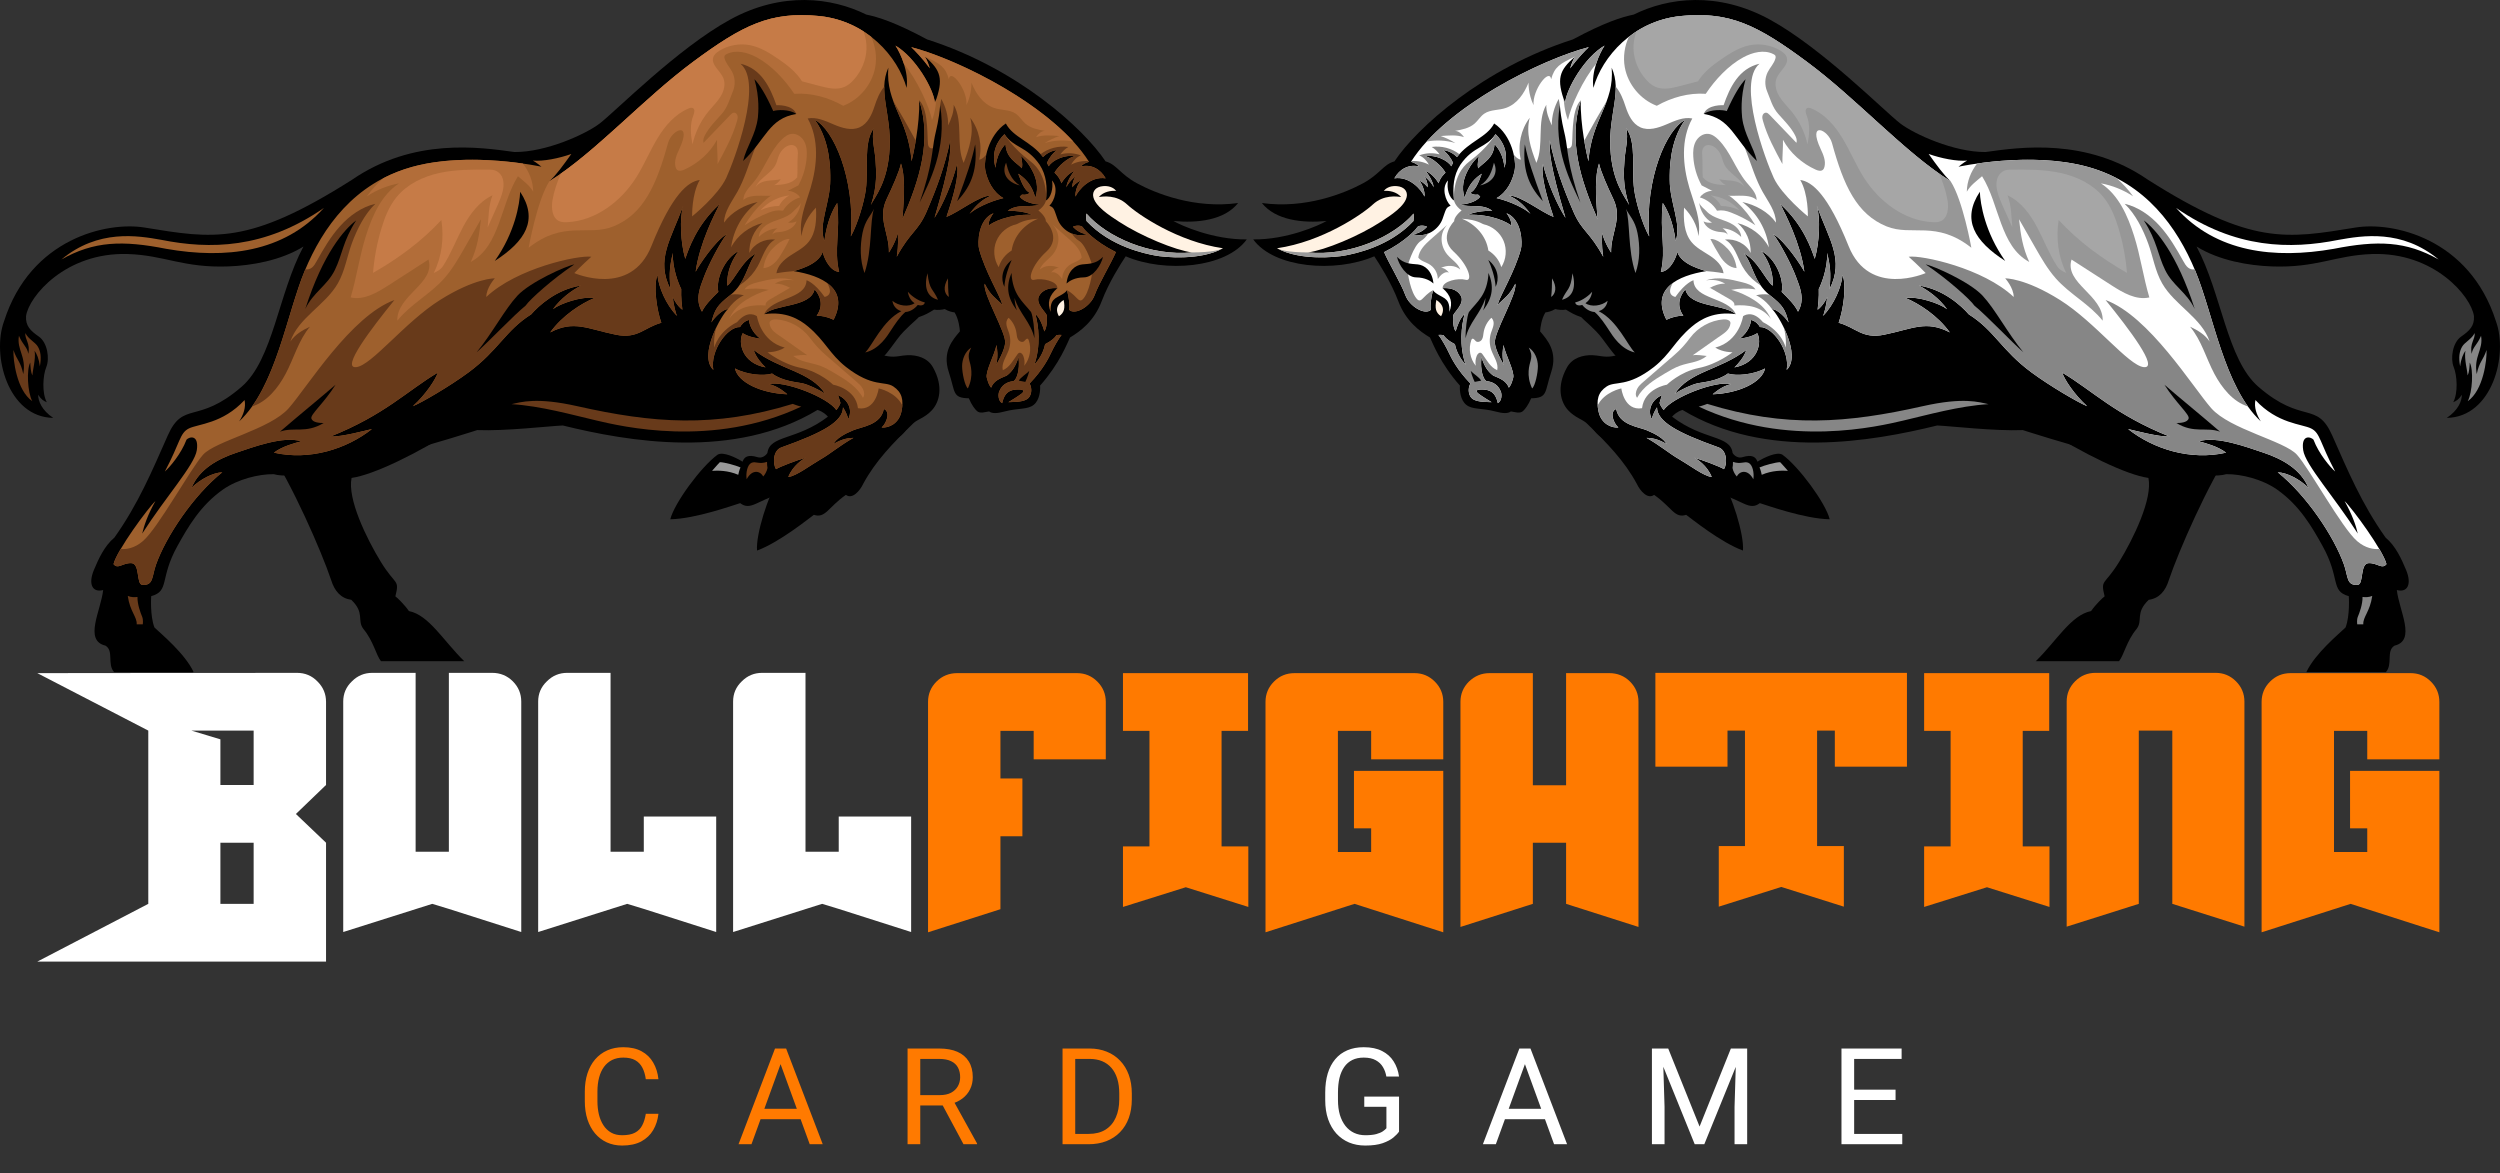 <svg width="260" height="122" viewBox="0 0 260 122" fill="none" xmlns="http://www.w3.org/2000/svg">
<rect x="0" y="0" width="260" height="122" fill="#333333" stroke="none"/>
<path d="M67.164 115.835H68.477C68.408 116.464 68.228 117.027 67.936 117.523C67.645 118.02 67.232 118.414 66.699 118.706C66.166 118.993 65.501 119.137 64.703 119.137C64.12 119.137 63.589 119.027 63.11 118.809C62.636 118.59 62.228 118.28 61.887 117.879C61.545 117.473 61.281 116.988 61.094 116.423C60.911 115.853 60.82 115.22 60.82 114.522V113.531C60.82 112.834 60.911 112.203 61.094 111.638C61.281 111.068 61.547 110.58 61.894 110.175C62.245 109.769 62.666 109.457 63.158 109.238C63.65 109.02 64.204 108.91 64.819 108.91C65.571 108.91 66.207 109.051 66.727 109.334C67.246 109.617 67.649 110.008 67.936 110.51C68.228 111.007 68.408 111.583 68.477 112.239H67.164C67.1 111.774 66.982 111.376 66.809 111.043C66.635 110.706 66.389 110.446 66.07 110.264C65.751 110.081 65.334 109.99 64.819 109.99C64.377 109.99 63.988 110.075 63.65 110.243C63.318 110.412 63.037 110.651 62.81 110.961C62.586 111.271 62.418 111.642 62.304 112.075C62.19 112.508 62.133 112.989 62.133 113.518V114.522C62.133 115.01 62.183 115.468 62.283 115.896C62.388 116.325 62.545 116.701 62.755 117.024C62.965 117.348 63.231 117.603 63.555 117.79C63.878 117.972 64.261 118.063 64.703 118.063C65.264 118.063 65.71 117.975 66.043 117.797C66.376 117.619 66.626 117.364 66.795 117.031C66.968 116.699 67.091 116.3 67.164 115.835ZM81.449 109.929L78.154 119H76.807L80.601 109.047H81.469L81.449 109.929ZM84.211 119L80.909 109.929L80.888 109.047H81.757L85.564 119H84.211ZM84.04 115.315V116.396H78.448V115.315H84.04ZM94.387 109.047H97.682C98.43 109.047 99.061 109.161 99.576 109.389C100.095 109.617 100.489 109.954 100.758 110.4C101.032 110.842 101.168 111.387 101.168 112.034C101.168 112.49 101.075 112.907 100.888 113.285C100.706 113.659 100.442 113.978 100.095 114.242C99.753 114.502 99.343 114.696 98.865 114.823L98.496 114.967H95.399L95.385 113.894H97.723C98.197 113.894 98.591 113.812 98.906 113.647C99.22 113.479 99.457 113.253 99.617 112.971C99.776 112.688 99.856 112.376 99.856 112.034C99.856 111.651 99.781 111.316 99.63 111.029C99.48 110.742 99.243 110.521 98.919 110.366C98.6 110.207 98.188 110.127 97.682 110.127H95.707V119H94.387V109.047ZM100.205 119L97.785 114.488L99.159 114.481L101.613 118.918V119H100.205ZM113.198 119H111.119L111.133 117.927H113.198C113.908 117.927 114.501 117.779 114.975 117.482C115.449 117.182 115.804 116.762 116.041 116.225C116.283 115.682 116.404 115.049 116.404 114.324V113.716C116.404 113.146 116.335 112.64 116.199 112.198C116.062 111.752 115.861 111.376 115.597 111.07C115.333 110.76 115.009 110.526 114.626 110.366C114.248 110.207 113.813 110.127 113.321 110.127H111.078V109.047H113.321C113.972 109.047 114.567 109.156 115.105 109.375C115.643 109.589 116.105 109.901 116.492 110.312C116.884 110.717 117.185 111.209 117.395 111.788C117.604 112.362 117.709 113.009 117.709 113.729V114.324C117.709 115.044 117.604 115.694 117.395 116.272C117.185 116.847 116.882 117.337 116.486 117.742C116.094 118.148 115.62 118.46 115.064 118.679C114.512 118.893 113.89 119 113.198 119ZM111.824 109.047V119H110.504V109.047H111.824Z" fill="#FF7A00"/>
<path d="M145.5 114.044V117.688C145.377 117.87 145.181 118.075 144.912 118.303C144.643 118.526 144.272 118.722 143.798 118.891C143.328 119.055 142.722 119.137 141.979 119.137C141.373 119.137 140.815 119.032 140.304 118.822C139.799 118.608 139.359 118.298 138.985 117.893C138.616 117.482 138.329 116.986 138.124 116.402C137.923 115.814 137.823 115.149 137.823 114.406V113.634C137.823 112.891 137.91 112.228 138.083 111.645C138.261 111.061 138.52 110.567 138.862 110.161C139.204 109.751 139.623 109.441 140.12 109.231C140.617 109.017 141.186 108.91 141.829 108.91C142.59 108.91 143.226 109.042 143.736 109.307C144.251 109.566 144.652 109.926 144.939 110.387C145.231 110.847 145.418 111.371 145.5 111.959H144.18C144.121 111.599 144.003 111.271 143.825 110.975C143.652 110.678 143.403 110.441 143.08 110.264C142.756 110.081 142.339 109.99 141.829 109.99C141.369 109.99 140.97 110.075 140.633 110.243C140.295 110.412 140.017 110.653 139.799 110.968C139.58 111.282 139.416 111.663 139.306 112.109C139.202 112.556 139.149 113.06 139.149 113.62V114.406C139.149 114.98 139.215 115.493 139.347 115.944C139.484 116.396 139.678 116.781 139.929 117.1C140.179 117.414 140.478 117.653 140.824 117.817C141.175 117.981 141.562 118.063 141.986 118.063C142.456 118.063 142.836 118.025 143.128 117.947C143.419 117.865 143.647 117.77 143.811 117.66C143.975 117.546 144.101 117.439 144.187 117.339V115.11H141.884V114.044H145.5ZM158.862 109.929L155.567 119H154.22L158.014 109.047H158.882L158.862 109.929ZM161.624 119L158.322 109.929L158.301 109.047H159.169L162.977 119H161.624ZM161.453 115.315V116.396H155.861V115.315H161.453ZM172.217 109.047H173.495L176.756 117.161L180.01 109.047H181.295L177.248 119H176.25L172.217 109.047ZM171.8 109.047H172.928L173.113 115.117V119H171.8V109.047ZM180.577 109.047H181.705V119H180.393V115.117L180.577 109.047ZM197.836 117.927V119H192.566V117.927H197.836ZM192.832 109.047V119H191.513V109.047H192.832ZM197.139 113.326V114.399H192.566V113.326H197.139ZM197.768 109.047V110.127H192.566V109.047H197.768Z" fill="white"/>
<path d="M26.379 87.643H22.922V94H26.379V87.643ZM33.908 100.006H3.879L15.422 94V75.982L3.879 70.006L30.891 69.977C31.711 69.977 32.443 70.269 33.029 70.885C33.615 71.471 33.908 72.174 33.908 72.994V81.637L30.773 84.654L33.908 87.643V100.006ZM22.922 81.637H26.379V75.982H19.904L22.922 76.891V81.637ZM46.682 94.527L44.953 94L35.695 96.93V72.965C35.695 72.144 35.988 71.441 36.603 70.856C37.19 70.269 37.893 69.977 38.713 69.977H43.225V88.58H46.682V69.977H51.193C52.014 69.977 52.746 70.269 53.332 70.856C53.918 71.441 54.211 72.144 54.211 72.965V96.93L46.682 94.527ZM66.955 94.527L65.227 94L55.969 96.93V72.965C55.969 72.144 56.262 71.441 56.877 70.856C57.463 70.269 58.166 69.977 58.986 69.977H63.498V88.58H66.955V84.918H74.484V96.93L66.955 94.527ZM87.228 94.527L85.5 94L76.242 96.93V72.965C76.242 72.144 76.535 71.441 77.15 70.856C77.736 70.269 78.439 69.977 79.26 69.977H83.772V88.58H87.228V84.918H94.758V96.93L87.228 94.527Z" fill="white"/>
<path d="M115.002 72.994V78.971H107.502V76.012H104.045V80.963H106.33V86.969H104.045V94.557L96.516 96.959V72.994C96.516 72.174 96.809 71.471 97.394 70.885C97.981 70.299 98.713 70.006 99.533 70.006H112.014C112.834 70.006 113.537 70.299 114.123 70.885C114.709 71.471 115.002 72.174 115.002 72.994ZM119.543 88.023V76.012H116.789V70.006H129.797V76.012H127.043V88.023H129.826V94.322L123.322 92.272L116.789 94.322V88.023H119.543ZM150.1 72.994V78.971H142.6V76.012H139.143V88.609H142.6V86.148H140.812V80.172H150.1V96.959L140.871 94L131.613 96.959V72.994C131.613 72.174 131.906 71.471 132.492 70.885C133.078 70.299 133.781 70.006 134.631 70.006H147.111C147.932 70.006 148.635 70.299 149.221 70.885C149.807 71.471 150.1 72.174 150.1 72.994ZM162.873 87.643H159.416V94L151.887 96.402V72.994C151.887 72.174 152.18 71.471 152.766 70.885C153.381 70.299 154.084 70.006 154.904 70.006H159.416V81.666H162.873V70.006H167.385C168.205 70.006 168.938 70.299 169.523 70.885C170.109 71.471 170.402 72.174 170.402 72.994V96.402L162.873 94V87.643ZM181.477 87.994V75.982H179.66V79.732H172.16V69.977H198.322V79.732H190.822V75.982H188.977V87.994H191.76V94.293L185.256 92.242L178.752 94.293V87.994H181.477ZM202.863 88.023V76.012H200.109V70.006H213.117V76.012H210.363V88.023H213.146V94.322L206.643 92.272L200.109 94.322V88.023H202.863ZM225.92 75.982H222.434V94L214.934 96.373V72.965C214.934 72.144 215.227 71.441 215.812 70.856C216.398 70.269 217.102 69.977 217.922 69.977H230.432C231.252 69.977 231.955 70.269 232.541 70.856C233.127 71.441 233.42 72.144 233.42 72.965V96.373L225.92 94V75.982ZM253.693 72.994V78.971H246.193V76.012H242.736V88.609H246.193V86.148H244.406V80.172H253.693V96.959L244.465 94L235.207 96.959V72.994C235.207 72.174 235.5 71.471 236.086 70.885C236.672 70.299 237.375 70.006 238.225 70.006H250.705C251.525 70.006 252.229 70.299 252.814 70.885C253.4 71.471 253.693 72.174 253.693 72.994Z" fill="#FF7A00"/>
<g clip-path="url(#clip0_0_425)">
<path d="M84.921 34.952C82.538 39.097 80.149 41.312 80.149 41.312C80.149 41.312 87.609 42.209 88.779 42.502C89.337 42.486 89.726 42.662 89.949 42.793C87.803 46.018 85.177 46.321 85.545 48.063C85.462 48.423 85.162 48.756 84.777 48.76C83.78 48.795 83.539 49.171 83.539 49.656C82.815 49.492 81.409 49.322 81.016 49.815C79.887 51.439 78.591 55.615 78.732 57.258C81.05 56.409 84.119 53.917 84.641 53.543C85.848 53.94 86.121 52.761 87.973 51.466C88.636 51.962 89.423 51.066 89.781 50.303C91.055 47.945 92.837 46.109 94.979 44.029C95.387 43.62 96.172 43.462 96.905 42.677C97.698 41.828 98.151 40.225 97.038 38.217C96.478 37.207 95.378 36.913 94.396 36.938C93.739 36.954 93.193 37.177 92.394 37.059C92.394 37.059 86.094 35.967 84.92 34.953L84.921 34.952Z" fill="black"/>
<path d="M28.38 43.485C27.422 44.242 27.212 45.608 27.89 46.623C30.372 50.337 33.433 57.33 34.435 60.314C34.795 61.483 35.455 62.232 36.534 62.382C37.972 63.761 37.103 64.51 37.792 65.409C38.841 66.668 39.111 68.136 39.621 68.765H48.282C46.124 66.667 44.625 63.97 42.528 63.55C42.049 62.861 41.299 62.142 41.12 62.022C41.569 60.194 41.15 60.943 39.621 58.456C38.093 55.968 36.114 51.862 36.564 49.704C41.12 49.075 54.76 40.853 57.058 36.148C57.058 36.148 39.442 35.386 35.465 35.184C34.298 38.408 30.748 41.611 28.381 43.484L28.38 43.485Z" fill="black"/>
<path d="M122.037 22.983C124.57 23.222 127.342 22.898 128.765 21.115C124.21 21.744 120.166 20.096 118.246 19.062C116.493 18.118 116.118 17.084 114.979 16.784C112.667 13.313 105.763 7.079 96.423 4.102C93.126 2.333 91.378 1.784 90.089 1.514C86.523 -0.254 81.353 -0.928 75.929 2.039C70.504 5.006 63.996 11.594 62.368 12.843C60.919 13.953 56.773 15.84 53.506 15.81C49.89 15.31 43.017 14.291 36.624 18.687C25.805 25.55 22.21 24.833 15.016 23.662C11.15 23.033 3.177 24.771 0.421 33.412C-0.868 36.909 0.8 43.382 5.536 43.462C4.337 42.663 3.967 41.703 3.967 41.054C4.277 41.534 4.526 41.693 4.866 41.834C4.346 40.865 4.457 39.047 4.817 38.167C5.176 37.288 4.937 35.63 4.047 35.01C3.158 34.391 2.648 33.901 2.708 32.873C2.997 30.825 6.834 26.218 13.277 26.419C17.114 26.539 19.062 27.887 23.767 27.707C26.132 27.617 29.191 27.108 31.559 25.639C28.953 30.494 28.406 37.396 25.116 40.234C20.531 44.19 19.062 41.643 17.444 45.3C15.826 48.956 14.387 52.402 11.899 55.908C10.851 56.777 10.238 58.154 9.772 59.265C9.143 60.763 9.622 61.662 10.73 61.363C10.491 63.521 8.693 66.607 10.97 67.147C11.869 67.696 11.12 69.065 11.869 69.905H20.141C19.242 67.976 16.784 65.949 16.064 65.259C15.585 64.031 15.725 62.002 15.725 62.002C17.663 61.463 16.567 60.171 18.462 56.767C19.541 54.828 20.84 52.551 23.217 50.893C24.716 49.847 26.893 49.294 28.471 49.314C32.038 50.428 49.63 44.729 49.63 44.729C52.507 44.849 57.153 44.31 58.531 44.25C65.335 45.928 76.393 47.846 85.024 42.632C85.594 42.812 85.923 43.127 86.103 43.336C82.807 45.839 80.049 45.224 79.809 47.112C79.6 47.446 79.18 47.677 78.79 47.547C77.771 47.232 77.396 47.526 77.226 48.016C76.552 47.596 75.193 46.932 74.624 47.291C72.916 48.535 70.144 52.296 69.709 54.005C72.347 53.96 76.317 52.521 76.976 52.326C78.055 53.151 78.745 52.056 81.067 51.397C81.562 52.132 82.671 51.502 83.3 50.858C85.413 48.925 87.855 47.696 90.747 46.347C91.302 46.077 92.149 46.193 93.165 45.658C94.264 45.078 95.282 43.62 94.863 41.202C94.651 39.986 93.644 39.304 92.645 38.984C91.977 38.771 91.347 38.804 90.582 38.405C92.425 36.827 93.064 35.408 93.983 34.48C94.939 33.513 95.092 33.46 95.556 32.981C96.26 32.741 96.575 32.547 97.144 32.201C97.519 32.271 97.984 32.216 98.254 32.142C98.659 32.396 99.138 32.486 99.273 32.486C99.693 33.145 99.812 34.12 99.828 34.464C99.078 35.348 97.975 36.571 98.673 38.69C99.373 40.807 99.018 41.387 100.756 41.422C101.055 42.13 101.397 42.561 101.605 42.75C101.935 43.05 102.465 42.84 102.869 42.788C103.154 43.013 103.673 43.02 104.493 42.791C105.891 42.421 106.866 42.621 107.509 42.101C108.128 41.602 108.209 40.592 108.168 40.103C110.226 37.785 110.986 35.687 111.285 35.098C112.364 34.449 113.787 33.41 114.582 31.312C115.32 29.362 116.564 27.422 117.074 26.657C121.165 28.41 127.508 27.875 129.666 24.898C126.19 24.943 122.843 23.459 122.033 22.98L122.037 22.983Z" fill="black"/>
<path d="M109.14 21.394C109.67 20.884 110.119 19.526 109.41 18.767C109.57 19.623 109.27 20.585 108.781 20.855C108.941 19.446 108.84 18.238 108.121 17.129C106.743 15.14 105.444 15.431 104.465 13.951C103.746 14.631 103.036 15.86 103.546 17.448C103.605 16.209 104.235 15.32 104.575 14.991C104.635 16.449 105.724 16.909 106.273 17.499C106.393 16.96 106.213 16.44 106.183 16.21C106.972 16.91 107.342 17.699 107.502 18.039C107.661 18.378 108.091 19.507 107.671 20.546C107.272 19.108 106.513 18.468 105.894 18.069C106.313 19.238 106.663 19.877 107.102 20.047C106.772 20.336 106.288 20.237 106.288 20.237L106.058 20.446C106.498 21.081 107.727 21.261 108.126 21.271C107.152 21.636 105.814 21.136 104.805 21.926C105.923 21.905 106.862 22.116 107.312 22.335C104.825 22.265 103.207 23.134 102.807 23.474C102.807 22.855 103.177 22.355 103.327 22.175C101.728 22.785 101.649 25.263 101.828 25.931C102.518 28.389 103.886 30.507 104.266 31.715C103.496 30.946 103.037 30.757 102.408 29.508C102.188 30.577 104.685 34.633 104.536 35.702C104.435 36.501 103.846 37.52 103.596 37.979C103.826 37.03 103.706 36.31 103.637 35.881C103.446 36.87 102.457 38.658 102.627 39.288C102.797 39.916 102.907 40.107 103.077 40.317C103.344 39.625 103.917 39.388 104.695 39.064C105.157 38.73 105.615 38.2 105.924 37.141C106.104 38.529 105.694 39.578 105.365 39.648C104.345 39.748 104.026 40.457 103.917 40.717C103.806 40.977 103.777 41.676 104.226 41.926C104.386 41.217 104.685 40.577 105.655 40.517C106.624 40.457 106.544 40.707 106.204 40.967C105.864 41.227 105.075 41.706 104.875 41.827C106.094 41.816 106.823 41.706 107.093 41.217C107.363 40.727 107.243 40.187 107.083 39.878C108.461 38.459 109.071 37.221 109.321 36.681C109.57 36.142 110.08 35.242 110.4 34.833C110.14 34.813 109.88 34.853 109.88 34.853C109.54 35.392 108.691 35.792 108.691 35.792C108.511 36.782 107.882 37.601 107.572 37.93C108.262 35.942 108.022 33.854 107.672 32.656C108.142 33.016 108.491 33.995 108.612 34.464C108.892 34.034 108.901 33.335 108.872 32.816C108.822 32.516 107.643 31.567 108.063 30.788C108.482 30.008 109.381 29.928 109.971 29.969C109.082 30.728 108.892 31.527 109.271 32.436C109.211 31.507 109.491 31.238 109.74 31.038C109.99 30.837 110.709 30.579 110.969 30.188C111.188 31.007 111.258 31.736 111.209 32.236C111.818 32.795 113.416 31.876 113.846 30.688C114.276 29.499 115.554 27.391 116.053 26.222C113.766 25.084 112.687 23.785 112.637 23.675C112.487 23.395 111.867 23.435 111.582 23.585C111.867 23.894 112.357 24.269 113.051 24.365C111.593 24.784 110.348 23.795 109.979 22.776C109.609 21.757 109.649 21.597 109.14 21.398V21.394Z" fill="#9E602D"/>
<path d="M103.546 17.448C103.605 16.209 104.235 15.32 104.575 14.991C104.635 16.449 105.724 16.909 106.273 17.499C106.393 16.96 106.213 16.44 106.183 16.21C106.972 16.91 107.342 17.699 107.502 18.039C107.661 18.378 108.091 19.507 107.671 20.546C107.272 19.108 106.513 18.468 105.894 18.069C106.313 19.238 106.663 19.877 107.102 20.047C106.772 20.336 106.288 20.237 106.288 20.237L106.058 20.446C106.498 21.081 107.727 21.261 108.126 21.271C107.152 21.636 105.814 21.136 104.805 21.926C105.923 21.905 106.862 22.116 107.312 22.335C104.825 22.265 103.207 23.134 102.807 23.474C102.807 22.855 103.177 22.355 103.327 22.175C101.728 22.785 101.649 25.263 101.828 25.931C102.518 28.389 103.886 30.507 104.266 31.715C103.496 30.946 103.037 30.757 102.408 29.508C102.188 30.577 104.685 34.633 104.536 35.702C104.435 36.501 103.846 37.52 103.596 37.979C103.826 37.03 103.706 36.31 103.637 35.881C103.446 36.87 102.457 38.657 102.627 39.288C102.797 39.916 102.907 40.107 103.077 40.317C103.344 39.625 103.917 39.388 104.695 39.064C105.157 38.73 105.615 38.2 105.924 37.141C106.104 38.529 105.694 39.578 105.365 39.648C104.345 39.748 104.026 40.457 103.917 40.717C103.806 40.977 103.777 41.676 104.226 41.926C104.386 41.217 104.685 40.577 105.655 40.517C106.624 40.457 106.544 40.707 106.204 40.967C105.864 41.227 105.075 41.706 104.875 41.827C106.094 41.816 106.823 41.706 107.093 41.217C107.363 40.727 107.243 40.187 107.083 39.878C108.461 38.459 109.071 37.22 109.321 36.681C109.57 36.142 110.08 35.242 110.4 34.833C110.14 34.813 109.88 34.853 109.88 34.853C109.54 35.392 108.691 35.792 108.691 35.792C108.511 36.782 107.882 37.601 107.572 37.93C108.262 35.942 108.022 33.854 107.672 32.656C108.142 33.016 108.491 33.995 108.612 34.464C108.892 34.034 108.901 33.335 108.872 32.816C108.822 32.516 107.643 31.567 108.063 30.788C108.482 30.008 109.381 29.928 109.971 29.969C109.986 29.227 108.344 28.889 107.573 29.099C106.803 29.309 107.222 27.628 108.834 26.156C110.446 24.685 108.764 23.003 108.764 23.003C108.764 23.003 108.834 22.582 107.994 21.882C108.673 21.427 108.783 20.858 108.783 20.858C108.783 20.858 109.045 18.168 107.153 16.767C105.261 15.366 104.467 13.954 104.467 13.954C103.748 14.634 103.038 15.862 103.547 17.451L103.546 17.448Z" fill="#683A1A"/>
<path d="M112.637 23.671C112.487 23.391 111.867 23.432 111.582 23.581C111.867 23.891 112.357 24.265 113.051 24.361C112.477 24.526 111.937 24.472 111.47 24.286C111.661 24.579 111.903 24.86 112.196 25.031C113.037 25.522 113.667 27.834 113.667 27.834C113.667 27.834 113.457 29.866 112.826 30.847C112.195 31.827 112.125 30.777 110.968 30.185C111.188 31.004 111.257 31.733 111.208 32.232C111.817 32.792 113.415 31.872 113.845 30.684C114.275 29.495 115.553 27.388 116.053 26.219C113.765 25.08 112.686 23.782 112.636 23.671H112.637Z" fill="#683A1A"/>
<path d="M110.919 29.486C111.058 28.137 111.848 27.568 112.557 27.498C113.266 27.428 113.975 27.468 114.715 26.709C114.525 27.548 113.705 28.837 112.737 28.847C111.768 28.857 111.209 29.226 110.919 29.486Z" fill="black"/>
<path d="M112.417 17.323C112.537 17.121 112.911 16.916 113.256 16.828C109.63 11.074 99.68 6.175 94.765 4.901C95.095 5.2 95.934 6.07 96.713 7.118C96.623 6.819 96.458 6.294 96.188 5.89C97.867 7.313 98.152 8.212 97.237 10.7C97.087 9.216 95.204 5.96 93.126 4.741C93.685 5.601 94.525 7.478 94.285 9.137C93.386 5.92 90.149 2.144 85.144 1.665C80.14 1.186 77.278 2.579 72.063 6.445C66.848 10.311 61.948 15.841 57.138 18.853C57.902 18.134 58.561 17.209 59.421 16.011C58.142 16.47 56.474 16.8 55.415 16.701C55.725 16.85 56.314 17.34 56.314 17.34C56.314 17.34 48.822 15.691 42.828 17.37C36.834 19.049 33.582 23.619 31.693 28.159C29.805 32.7 28.692 40.266 24.875 43.823C25.315 43.143 25.594 42.365 25.434 41.605C23.137 44.083 20.6 44.083 19.64 44.562C18.68 45.041 18.761 46.001 17.142 49.038C17.667 48.583 18.84 47.199 19.4 45.721C19.705 45.406 20.703 45.169 20.469 46.815C20.253 48.343 17.232 51.669 14.79 55.49C14.984 54.666 15.344 53.572 16.163 52.114C15.384 52.833 12.148 57.249 11.808 58.668C12.267 59.247 12.748 58.528 13.666 58.568C14.585 58.608 14.146 60.781 14.804 60.826C15.983 60.906 15.782 59.974 16.223 58.727C17.262 55.791 20.119 51.514 23.116 49.117C22.117 49.166 20.838 49.836 19.919 50.735C20.718 48.796 22.649 47.727 24.594 47.078C26.273 46.519 29.489 45.3 31.327 45.899C30.627 46.079 29.309 46.438 28.489 47.078C32.206 47.917 36.041 46.699 38.68 44.621C37.961 44.781 35.563 45.44 34.364 45.401C40.017 43.142 42.376 40.625 45.533 38.748C45.333 39.407 44.294 41.025 42.935 42.244C43.794 41.905 46.756 40.186 48.729 38.728C51.866 36.411 52.566 34.373 55.242 32.694C56.002 31.816 57.88 30.077 60.437 29.697C59.399 30.236 58.359 31.016 57.501 32.154C58.28 31.555 60.508 30.795 61.816 30.995C60.457 31.555 58.48 32.814 57.221 34.572C59.679 33.274 61.066 34.201 64.06 34.812C66.337 35.276 67.002 34.048 68.78 33.569C68.321 32.289 67.926 29.747 68.375 28.593C68.475 29.812 69.249 31.695 70.428 32.874C70.288 32.694 70.029 31.595 69.969 30.896C70.049 31.096 70.448 31.836 70.968 32.215C70.928 31.875 70.808 30.876 70.848 30.057C70.608 29.598 69.928 27.959 69.969 26.301C69.689 27.58 69.549 28.339 69.729 30.077C68.171 26.981 69.77 24.942 71.048 21.406C70.669 22.685 70.768 25.222 71.267 26.92C71.587 26.001 72.406 23.423 74.844 21.226C74.324 22.265 72.746 25.302 72.346 28.259C72.626 27.7 74.324 25.082 75.583 24.343C74.784 25.401 73.685 27.559 73.245 28.718C72.805 29.877 72.246 31.136 73.006 32.414C73.305 31.755 74.005 31.036 74.704 30.356C74.429 29.042 75.343 26.88 76.821 26.101C76.242 26.881 75.543 28.139 75.642 29.717C76.406 29.103 77.221 27.04 78.639 26.361C77.72 27.36 77.636 29.373 75.942 30.696C74.557 31.779 74.344 32.175 73.984 33.534C74.304 33.014 75.193 32.13 75.703 32.155C75.103 32.655 72.586 36.91 74.184 38.469C73.829 36.522 75.623 33.973 76.961 34.014C77.081 33.794 77.38 33.395 77.9 33.275C77.9 33.635 78.16 34.534 79.079 35.232C78.68 35.173 77.881 35.052 77.241 34.653C76.741 35.592 77.141 37.749 79.618 38.209C79.239 37.87 78.58 37.091 78.379 36.391C81.156 38.509 84.274 38.599 85.832 40.967C85.153 40.488 83.994 39.988 83.475 39.868C82.955 39.748 81.397 39.668 80.298 38.849C79.438 39.129 77.636 38.978 76.436 38.319C76.736 39.772 79.178 40.906 81.876 41.006C81.876 41.006 80.957 40.146 79.958 39.947C81.496 39.547 86.072 41.3 86.986 42.649C86.986 42.649 87.346 42.17 87.405 41.915C87.405 41.915 87.35 41.66 87.155 41.09C88.13 41.52 88.714 42.534 88.229 43.578C88.124 43.263 87.964 42.789 87.67 42.364C87.655 43.848 85.581 44.991 81.296 46.52C80.352 46.835 80.362 48.268 80.706 48.793C81.141 48.523 82.954 47.834 83.778 47.609C83.508 47.759 82.474 48.389 81.98 49.602C82.754 49.557 84.347 48.343 85.367 47.759C86.386 47.175 87.299 46.365 88.753 45.541C88.334 45.541 87.599 45.616 86.671 46.186C86.955 45.616 87.825 45.121 88.739 44.747C89.652 44.372 91.615 44.208 91.916 42.529C92.635 42.828 92.215 43.983 91.691 44.462C92.44 44.522 93.474 44.057 93.744 42.828C94.014 41.6 93.804 40.791 92.905 40.191C92.006 39.592 90.761 40.326 87.99 38.168C86.266 36.804 85.832 35.471 84.054 33.972C83.135 33.193 81.697 32.355 79.479 32.674C80.638 31.615 84.313 31.974 84.714 30.096C85.273 30.696 85.713 31.755 84.933 32.834C85.492 32.834 86.052 32.954 86.692 33.254C88.35 30.017 85.473 28.659 82.556 28.198C82.895 28.059 85.113 27.579 85.572 26.18C85.572 26.5 86.192 28.198 87.27 28.278C86.711 25.94 87.41 24.142 87.07 21.106C86.65 21.745 86.031 22.904 85.731 25.062C85.092 23.284 86.351 21.106 86.351 18.688C86.351 17.689 86.391 14.732 84.752 12.474C86.63 13.413 88.948 18.468 88.489 24.581C89.188 23.343 89.874 21.012 90.047 19.726C90.342 17.548 89.772 14.896 90.866 13.332C90.626 14.491 90.974 15.529 91.046 16.604C91.121 17.713 91.271 19.346 90.567 21.324C90.927 20.545 92.344 19.006 92.525 15.411C92.704 11.815 91.286 9.557 92.385 7.039C92.086 10.794 94.463 12.293 94.803 16.769C95.003 15.989 95.662 12.952 95.602 10.435C96.92 14.631 95.642 18.667 93.843 22.803C93.903 21.924 94.283 18.707 93.704 17.008C93.484 17.948 92.842 19.371 92.205 20.715C91.243 22.742 92.485 24.23 92.445 26.259C92.445 26.259 93.044 25.42 93.384 24.241C93.364 24.9 93.474 25.279 93.264 26.698C94.672 24.096 95.481 24.065 96.366 22.013C97.487 19.41 98.268 17.248 98.823 14.595C98.898 15.629 98.838 17.068 97.189 22.657C98.029 21.338 99.032 19.09 99.527 17.067C99.767 18.251 99.167 20.364 98.434 22.552C99.722 22.073 101.835 20.334 103.064 20.334C102.3 20.709 101.67 21.114 100.831 22.237C101.326 21.727 102.885 20.949 104.353 20.603C103.259 19.989 102.69 18.775 102.48 17.741C102.27 16.707 102.764 14.07 104.607 12.841C105.39 14.317 107.183 14.662 108.472 16.33C108.761 16.023 109.35 15.64 109.934 15.621C109.516 15.878 109.088 16.459 108.881 16.937C108.947 17.051 109.011 17.167 109.073 17.292C109.417 16.663 110.776 16.049 111.745 16.258C111.045 16.398 110.066 17.267 109.667 17.956C109.787 18.076 110.206 18.445 110.386 19.055C110.476 18.885 110.996 18.066 111.735 17.776C111.495 18.065 110.991 18.782 110.893 19.479C110.983 19.24 111.445 18.615 111.844 18.366C111.734 18.535 111.494 19.015 111.525 19.475C111.635 19.335 111.924 18.955 112.413 18.785C112.094 19.115 111.785 19.92 111.851 20.443C112.152 19.757 113.402 18.296 114.987 18.547C114.445 17.57 113.447 17.044 112.413 17.321L112.417 17.323Z" fill="#9E602D"/>
<path d="M29.712 38.864C30.562 37.264 31.062 35.358 32.234 33.977C31.455 34.332 30.662 34.81 30.193 35.526C31.029 33.039 33.822 31.755 35.13 29.48C35.866 28.203 36.083 26.701 36.59 25.317C37.129 23.845 37.906 22.283 39.036 21.195C37.609 21.527 36.361 22.422 35.377 23.509C34.395 24.595 33.65 25.873 32.938 27.154C32.801 27.402 32.658 27.657 32.437 27.834C32.249 27.984 31.986 28.064 31.76 27.999C31.738 28.052 31.715 28.105 31.694 28.157C30.048 32.116 28.99 38.375 26.218 42.27C27.782 41.776 28.93 40.337 29.713 38.864H29.712Z" fill="#683A1A"/>
<path d="M91.382 40.395C91.382 40.395 91.095 42.762 89.227 42.453C88.995 40.393 86.645 40.01 86.645 40.01C86.645 40.01 85.276 38.667 83.33 38.272C81.384 37.877 79.82 36.638 79.82 36.638C79.82 36.638 80.822 36.655 81.612 36.149C79.097 35.499 78.722 32.892 78.722 32.892C78.722 32.892 77.805 32.129 76.655 33.501C74.643 34.515 74.284 36.149 74.284 36.149C74.284 36.149 74.171 35.152 74.488 34.064C73.769 35.558 73.21 37.515 74.186 38.467C73.831 36.519 75.625 33.971 76.963 34.011C77.083 33.792 77.382 33.392 77.902 33.272C77.902 33.632 78.162 34.531 79.081 35.23C78.681 35.17 77.883 35.05 77.243 34.65C76.743 35.59 77.142 37.747 79.62 38.207C79.241 37.867 78.581 37.088 78.381 36.389C81.158 38.506 84.276 38.596 85.834 40.964C85.154 40.485 83.996 39.985 83.477 39.865C82.957 39.745 81.399 39.665 80.299 38.846C79.44 39.126 77.637 38.975 76.438 38.316C76.737 39.77 79.18 40.904 81.878 41.003C81.878 41.003 80.959 40.143 79.96 39.944C81.498 39.545 86.074 41.298 86.987 42.647C86.987 42.647 87.347 42.167 87.407 41.912C87.407 41.912 87.352 41.658 87.157 41.087C88.132 41.517 88.716 42.531 88.231 43.575C88.126 43.26 87.966 42.786 87.671 42.361C87.657 43.845 85.583 44.988 81.298 46.517C80.354 46.832 80.364 48.266 80.708 48.79C81.142 48.52 82.956 47.831 83.78 47.606C83.51 47.756 82.476 48.386 81.982 49.599C82.756 49.554 84.349 48.34 85.368 47.756C86.388 47.172 87.301 46.362 88.755 45.538C88.335 45.538 87.601 45.614 86.672 46.183C86.957 45.614 87.827 45.119 88.74 44.744C89.654 44.369 91.617 44.205 91.918 42.526C92.637 42.826 92.217 43.98 91.693 44.459C92.442 44.519 93.476 44.054 93.746 42.826C93.797 42.592 93.831 42.373 93.846 42.168C93.163 40.759 91.382 40.393 91.382 40.393V40.395ZM76.009 30.641C75.987 30.659 75.966 30.677 75.944 30.694C74.558 31.777 74.345 32.173 73.986 33.532C74.306 33.012 75.195 32.129 75.704 32.153C76.499 31.04 77.368 30.712 77.368 30.712C76.93 30.598 76.46 30.572 76.009 30.641ZM74.705 30.355C74.431 29.041 75.344 26.879 76.823 26.1C76.243 26.88 75.545 28.138 75.644 29.716C76.408 29.102 77.222 27.039 78.641 26.36C77.937 27.126 77.721 28.488 76.896 29.678C77.048 29.58 77.197 29.479 77.339 29.37C77.938 28.915 78.44 28.335 78.805 27.678C79.325 26.741 79.653 25.408 80.608 24.92C79.535 24.796 78.404 25.34 77.931 26.31C77.899 25.148 78.389 23.913 79.305 23.196C77.924 23.557 76.685 24.459 76.035 25.73C76.276 23.866 77.288 22.13 78.797 21.01C77.453 21.294 76.092 22.029 75.297 23.15C75.323 21.973 76.112 20.978 76.687 19.951C78.097 17.435 78.399 14.241 80.492 12.257C80.492 12.257 81.778 11.488 82.816 11.855C82.44 10.833 80.746 10.941 80.746 10.941C80.097 9.077 79.167 7.129 77.011 6.627C79.397 8.626 76.366 16.685 75.533 18.494C74.7 20.303 71.984 22.504 71.984 22.504C71.984 22.504 71.912 20.205 72.774 18.717C71.553 18.882 69.901 20.206 67.745 25.593C65.59 30.982 59.729 28.399 59.729 28.399C59.729 28.399 60.49 27.605 61.495 26.701C60.13 26.514 53.736 27.893 50.575 30.886C50.575 29.928 51.457 28.948 51.457 28.948C51.457 28.948 49.425 28.897 45.761 31.199C42.097 33.501 38.649 38.021 37.042 38.183C35.435 38.344 38.578 34.213 41.02 31.202C36.494 32.861 31.968 40.248 30.029 42.454C28.089 44.659 22.413 45.852 21.12 47.289C19.827 48.727 16.451 54.905 14.867 56.27C13.982 57.032 13.131 57.145 12.553 57.096C12.175 57.742 11.895 58.304 11.808 58.669C12.267 59.248 12.748 58.529 13.666 58.569C14.585 58.609 14.146 60.782 14.804 60.827C15.983 60.907 15.782 59.974 16.223 58.728C17.262 55.792 20.119 51.515 23.116 49.118C22.117 49.167 20.838 49.837 19.919 50.736C20.718 48.797 22.649 47.727 24.594 47.079C26.273 46.52 29.489 45.301 31.327 45.9C30.627 46.08 29.309 46.439 28.489 47.079C32.206 47.918 36.041 46.7 38.68 44.622C37.961 44.782 35.563 45.441 34.364 45.401C40.017 43.143 42.376 40.626 45.533 38.748C45.333 39.408 44.294 41.026 42.935 42.245C43.794 41.906 46.756 40.187 48.729 38.729C51.866 36.411 52.566 34.374 55.242 32.695C56.002 31.816 57.88 30.078 60.437 29.698C59.399 30.237 58.359 31.017 57.501 32.155C58.28 31.556 60.508 30.796 61.816 30.996C60.457 31.556 58.48 32.815 57.221 34.573C59.679 33.275 61.066 34.202 64.06 34.813C66.337 35.277 67.002 34.049 68.78 33.569C68.321 32.29 67.926 29.748 68.375 28.594C68.475 29.813 69.249 31.696 70.428 32.875C70.288 32.695 70.029 31.596 69.969 30.897C70.049 31.097 70.448 31.837 70.968 32.216C70.928 31.876 70.808 30.877 70.848 30.058C70.608 29.599 69.928 27.96 69.969 26.302C69.689 27.581 69.549 28.34 69.729 30.078C68.171 26.982 69.77 24.943 71.048 21.407C70.669 22.686 70.768 25.223 71.267 26.921C71.587 26.002 72.406 23.424 74.844 21.227C74.324 22.265 72.746 25.303 72.346 28.26C72.626 27.701 74.324 25.083 75.583 24.343C74.784 25.402 73.685 27.56 73.245 28.719C72.805 29.878 72.246 31.137 73.006 32.415C73.305 31.756 74.005 31.037 74.704 30.357L74.705 30.355Z" fill="#683A1A"/>
<path d="M102.481 17.743C102.403 17.357 102.423 16.749 102.574 16.075C102.373 16.32 102.143 16.559 101.837 16.605C102.184 15.118 101.832 13.463 100.907 12.248C101.332 13.809 100.802 15.429 100.219 16.938C99.396 15.045 100.203 12.693 99.186 10.898C99.209 11.667 98.933 12.342 98.61 13.04C98.628 12.086 98.359 11.117 97.893 10.285L97.776 10.938C97.776 10.938 97.807 13.969 97.551 14.698C97.295 15.512 96.781 15.598 96.567 15.212C96.353 14.826 96.697 11.528 95.603 10.434C96.922 14.63 95.644 18.666 93.845 22.802C93.905 21.923 94.285 18.706 93.705 17.007C93.486 17.947 92.844 19.37 92.207 20.714C91.245 22.741 92.487 24.23 92.447 26.258C92.447 26.258 93.046 25.419 93.386 24.24C93.366 24.899 93.476 25.278 93.266 26.697C94.674 24.095 95.483 24.064 96.368 22.012C97.489 19.409 98.27 17.247 98.825 14.594C98.9 15.628 98.84 17.067 97.191 22.656C98.031 21.337 99.034 19.089 99.529 17.066C99.769 18.25 99.169 20.363 98.436 22.551C99.724 22.072 101.837 20.333 103.065 20.333C102.301 20.708 101.671 21.113 100.833 22.236C101.328 21.726 102.886 20.948 104.355 20.602C103.261 19.988 102.692 18.774 102.481 17.74V17.743ZM112.416 17.323C112.536 17.121 112.91 16.916 113.256 16.828C113.24 16.803 113.223 16.779 113.208 16.755C112.583 16.706 111.944 16.834 111.39 17.127C111.619 16.725 111.973 16.32 112.408 16.163C111.735 15.902 110.976 15.864 110.28 16.058C110.51 15.739 110.768 15.483 111.107 15.285C110.098 15.136 109.035 15.413 108.226 16.032C108.311 16.127 108.393 16.227 108.474 16.331C108.762 16.024 109.352 15.641 109.936 15.622C109.518 15.879 109.09 16.46 108.883 16.938C108.949 17.052 109.013 17.168 109.075 17.293C109.419 16.664 110.778 16.05 111.747 16.259C111.047 16.399 110.068 17.268 109.669 17.957C109.789 18.077 110.208 18.446 110.388 19.056C110.478 18.886 110.997 18.067 111.737 17.777C111.497 18.066 110.993 18.783 110.895 19.48C110.985 19.241 111.447 18.616 111.846 18.366C111.736 18.536 111.496 19.016 111.526 19.476C111.637 19.336 111.926 18.956 112.415 18.786C112.096 19.116 111.787 19.921 111.852 20.444C112.153 19.758 113.404 18.297 114.989 18.548C114.447 17.571 113.449 17.045 112.415 17.322L112.416 17.323ZM95.24 14.634C94.676 13.646 94.165 12.64 93.573 11.66C93.337 11.269 93.099 10.874 92.886 10.469C93.537 12.264 94.587 13.908 94.804 16.769C94.893 16.422 95.072 15.629 95.239 14.634H95.24ZM92.526 15.411C92.659 12.765 91.926 10.844 91.967 9.011C91.469 9.601 91.188 10.325 90.944 11.076C90.662 11.946 90.234 12.868 89.4 13.242C88.546 13.623 87.552 13.306 86.693 12.938C85.832 12.569 84.919 12.14 84.001 12.319C85.206 14.502 85.008 17.178 84.295 19.567C83.805 21.207 83.048 22.877 83.365 24.559C83.488 23.423 84.063 22.415 84.859 21.596C84.926 22.831 84.873 24.186 84.1 25.152C83.6 25.779 82.854 26.145 82.184 26.585C81.513 27.025 80.861 27.627 80.747 28.421C80.747 28.421 81.449 28.279 82.557 28.198C82.896 28.058 85.114 27.579 85.573 26.179C85.573 26.499 86.193 28.198 87.271 28.277C86.712 25.939 87.411 24.142 87.071 21.105C86.651 21.744 86.032 22.903 85.732 25.061C85.093 23.283 86.352 21.105 86.352 18.687C86.352 17.688 86.392 14.731 84.753 12.473C86.631 13.412 88.949 18.466 88.49 24.58C89.189 23.342 89.874 21.011 90.048 19.726C90.343 17.547 89.773 14.895 90.867 13.332C90.627 14.49 90.975 15.528 91.047 16.603C91.122 17.713 91.272 19.345 90.568 21.323C90.928 20.544 92.346 19.006 92.525 15.41L92.526 15.411ZM86.022 29.426C86.344 29.974 86.562 30.675 85.764 30.885C84.692 29.36 83.878 29.146 83.878 29.146C83.833 31.175 80.278 30.885 79.48 32.674C80.638 31.615 84.314 31.974 84.715 30.096C85.274 30.696 85.714 31.755 84.934 32.834C85.493 32.834 86.052 32.954 86.693 33.254C87.615 31.453 87.133 30.233 86.023 29.427L86.022 29.426Z" fill="#683A1A"/>
<path d="M127.192 25.819C122.497 25.14 118.341 22.303 117.222 21.264C116.104 20.225 114.695 20.424 114.276 20.494C114.765 19.935 115.535 19.804 116.084 19.855C115.944 19.665 115.535 19.296 114.745 19.355C113.956 19.415 113.636 19.887 113.686 20.365C113.796 21.403 115.404 22.422 116.358 23.047C118.65 24.547 122.218 26.029 123.986 26.253C119.64 26.658 115.13 24.68 112.986 22.208C112.927 22.537 113.001 22.987 113.001 22.987C115.503 25.669 119.1 26.374 120.104 26.568C121.108 26.763 124.84 27.123 127.192 25.819Z" fill="#FFF2E3"/>
<path d="M107.577 35.185C107.607 34.376 107.442 32.922 107.233 32.457C106.379 31.364 105.314 30.674 105.195 28.381C104.626 29.759 104.73 30.914 105.75 32.277C105.54 31.618 105.532 31.274 105.517 30.989C105.974 32.553 107.248 33.567 107.578 35.185H107.577Z" fill="black"/>
<path d="M104.455 29.836C104.514 28.797 104.914 27.698 105.214 27.039C104.165 27.878 104.065 29.057 104.455 29.836Z" fill="black"/>
<path d="M110.129 32.892C110.686 32.532 110.791 32.03 110.618 31.194C109.819 31.714 109.799 32.312 110.129 32.892Z" fill="#FFF2E3"/>
<path d="M106.633 39.718C106.431 39.658 105.966 39.598 105.966 39.598C106.042 39.321 106.82 38.827 107.045 38.579C106.918 39.133 106.633 39.717 106.633 39.717V39.718Z" fill="black"/>
<path d="M104.632 16.918C104.827 17.735 105.114 18.687 106.063 19.286C104.706 18.956 104.143 17.997 104.632 16.918Z" fill="#683A1A"/>
<path d="M99.545 20.919C100.579 18.132 101.088 16.619 101.418 15.016C101.643 17.428 101.178 19.182 99.545 20.919Z" fill="black"/>
<path d="M97.776 10.939C98.511 15.524 96.622 18.986 95.643 21.064C97.021 17.049 96.921 15.6 97.222 14.176C97.395 13.351 97.641 12.528 97.776 10.939Z" fill="black"/>
<path d="M89.909 28.397C90.734 26.014 90.448 22.927 90.898 21.714C90.569 22.433 89.969 22.883 89.7 24.231C89.431 25.579 89.43 27.078 89.909 28.397Z" fill="#683A1A"/>
<path d="M59.73 27.498C57.482 28.996 55.085 31.154 54.665 31.783C53.406 32.803 50.769 35.59 49.57 36.638C51.219 34.63 52.507 32.142 53.826 30.735C55.144 29.326 58.891 27.647 59.729 27.498H59.73Z" fill="black"/>
<path d="M51.458 27.138C53.564 24.17 54.05 21.197 54.096 19.945C56.014 22.852 54.665 25.07 51.458 27.138Z" fill="black"/>
<path d="M31.748 32.133C33.587 26.379 35.825 23.822 37.043 22.923C35.645 25.101 35.624 26.439 34.826 28.078C34.027 29.717 32.588 30.376 31.748 32.134V32.133Z" fill="black"/>
<path d="M98.681 30.884C98.601 30.305 98.591 29.476 98.591 28.946C98.041 29.845 98.211 30.564 98.681 30.884Z" fill="#683A1A"/>
<path d="M97.552 31.174C97.042 29.994 96.653 30.224 96.463 28.416C95.994 30.105 96.603 30.953 97.552 31.174Z" fill="#683A1A"/>
<path d="M96.183 31.454C95.364 31.264 94.625 30.614 94.414 30.344C94.525 31.024 94.844 31.343 95.114 31.534C94.494 31.963 93.435 31.814 92.806 31.284C92.927 32.023 93.445 32.273 93.736 32.363C91.778 33.352 90.709 35.969 89.98 36.658C91.458 36.309 92.288 34.92 92.667 34.341C93.046 33.761 93.576 32.942 94.155 32.453C94.835 32.412 95.319 31.881 95.447 31.716C95.724 31.806 96.119 31.792 96.183 31.454Z" fill="#683A1A"/>
<path d="M100.659 40.395C101.308 39.036 100.93 37.942 100.811 37.493C100.646 36.864 100.818 36.569 101.008 36.15C100.379 36.539 100.059 37.368 100.059 38.078C100.059 38.788 100.339 40.136 100.659 40.396V40.395Z" fill="#683A1A"/>
<path d="M83.331 42.288C82.971 42.212 82.446 42.003 82.446 42.003C74.295 44.521 67.881 44.011 60.029 42.242C55.774 41.284 54.186 41.823 53.197 42.033C56.254 42.213 59.61 43.172 62.068 43.741C64.525 44.31 74.085 46.648 83.332 42.288H83.331Z" fill="#683A1A"/>
<path d="M79.772 48.034C79.765 48.226 79.78 48.516 79.82 48.666C79.76 49.026 79.531 49.395 79.37 49.555C79.071 48.955 78.211 48.775 77.652 49.844C77.547 49.157 77.738 48.322 78.152 48.136C78.596 47.936 78.926 48.326 79.772 48.033V48.034Z" fill="#683A1A"/>
<path d="M77.013 48.616C76.895 48.814 76.778 49.38 76.778 49.38C75.714 48.916 74.635 48.926 74.055 48.966C74.445 48.507 74.864 48.067 74.864 48.067C75.323 48.067 76.527 48.397 77.012 48.616H77.013Z" fill="#999999"/>
<path d="M33.657 43.995C31.783 45.12 30.54 44.37 29.117 44.895C31.005 43.261 33.402 41.313 34.901 40.009C33.658 41.973 32.249 43.111 32.384 43.531C32.519 43.95 33.238 43.995 33.657 43.995H33.657Z" fill="black"/>
<path d="M13.287 61.973C13.607 62.122 14.017 62.122 14.297 62.083C14.276 62.842 14.626 63.772 14.776 64.12C14.926 64.47 14.846 64.929 14.846 64.929H14.217C14.266 64.16 13.517 63.611 13.287 61.973Z" fill="#683A1A"/>
<path d="M33.686 21.623C29.52 26.269 23.466 26.958 17.293 25.879C12.737 24.98 9.77 25.07 6.384 26.988C10.22 23.811 14.296 24.5 16.814 24.95C21.789 25.939 27.512 25.909 33.687 21.623H33.686Z" fill="#9E602D"/>
<path d="M2.638 34.64C2.958 35.289 3.667 35.58 3.941 36.056C4.219 36.539 4.322 37.117 4.146 38.107C4.056 37.318 3.837 36.828 3.597 36.478C3.747 37.367 3.367 38.586 3.377 39.036C3.187 38.737 3.168 38.086 3.148 37.707C2.748 38.416 2.859 40.804 3.357 41.723C1.729 40.594 1.349 37.407 1.399 36.399C1.77 37.527 2.149 37.568 2.419 38.906C2.758 37.049 1.719 36.389 1.969 34.92C2.378 35.899 2.848 36.089 2.938 36.798C3.187 35.749 2.558 35.27 2.638 34.64Z" fill="#683A1A"/>
<path d="M77.282 16.748C79.659 14.49 79.96 12.313 82.817 11.853C82.097 11.333 80.759 11.413 80.419 11.554C79.639 9.815 79 8.796 78.461 8.237C79.02 10.195 78.861 11.753 78.821 12.213C78.602 14.031 77.623 15.27 77.283 16.748H77.282Z" fill="black"/>
<path d="M83.029 19.283C83.532 18.37 83.832 17.345 83.898 16.305C83.933 15.767 83.901 15.206 83.652 14.727C83.403 14.249 82.895 13.875 82.358 13.921C81.945 13.956 81.589 14.223 81.295 14.515C80.041 15.761 79.514 17.571 78.388 18.934C77.919 19.5 77.315 20.065 77.306 20.801C77.753 20.375 78.527 20.348 79.144 20.352C79.762 20.355 80.398 20.425 80.984 20.23C81.763 19.972 82.3 19.663 83.028 19.282L83.029 19.283Z" fill="#B26D39"/>
<path d="M81.434 21.911C81.805 21.267 82.503 20.728 83.217 20.528C82.799 19.916 81.951 19.712 81.229 19.878C80.507 20.044 79.893 20.513 79.356 21.024C78.61 21.731 77.963 22.543 77.44 23.426C78.216 22.903 79.09 22.447 79.963 22.108C80.483 21.905 80.882 21.829 81.434 21.912V21.911Z" fill="#B26D39"/>
<path d="M82.571 29.159C81.367 28.729 80.038 29.042 78.798 29.357C78.282 29.489 77.718 29.653 77.428 30.1C78.275 29.957 79.106 29.997 79.952 30.142C79.099 30.381 78.314 30.732 77.569 31.209C76.823 31.687 76.175 32.352 75.836 33.17C76.205 32.575 76.888 32.143 77.558 31.94C78.229 31.737 78.942 31.721 79.641 31.772C79.545 31.542 79.817 31.288 80.033 31.163C80.728 30.761 81.424 30.359 82.119 29.957C82.165 29.93 82.249 29.927 82.243 29.979C81.741 29.684 81.165 29.488 80.582 29.496C81.232 29.133 81.834 29.05 82.57 29.159H82.571Z" fill="#B26D39"/>
<path d="M82.514 21.98C82.162 22.365 81.667 22.584 81.175 22.763C80.684 22.942 80.177 23.094 79.74 23.38C79.304 23.667 78.939 24.121 78.914 24.643C79.43 24.13 80.131 23.786 80.857 23.74C80.607 23.898 80.41 24.14 80.299 24.414C80.532 24.106 80.901 24.169 81.283 24.108C81.939 24.006 82.625 23.657 82.834 23.027C82.561 23.163 82.255 23.186 81.952 23.15C82.688 22.731 83.189 21.929 83.282 21.087C83.123 21.494 82.809 21.657 82.513 21.979L82.514 21.98Z" fill="#B26D39"/>
<path d="M74.572 14.537C74.549 15.362 74.651 16.24 74.628 17.064C75.413 15.619 76.204 14.159 76.652 12.576C76.701 12.405 76.745 12.225 76.707 12.052C76.67 11.878 76.525 11.714 76.347 11.716C76.191 11.718 76.065 11.838 75.957 11.951C75.029 12.917 74.101 13.883 73.174 14.85C73.082 14.589 73.189 14.302 73.317 14.057C73.753 13.224 74.439 12.556 75.06 11.849C75.681 11.143 75.861 10.358 76.224 9.491C76.491 8.855 76.464 8.102 76.151 7.488C75.902 6.999 75.483 6.591 75.351 6.06C75.331 5.98 75.319 5.893 75.351 5.817C75.388 5.73 75.473 5.676 75.558 5.633C76.535 5.13 77.739 5.443 78.706 5.966C80.245 6.8 81.634 8.299 82.603 9.757C84.371 9.633 86.152 10.13 87.694 11.002C89.393 10.356 90.703 8.777 91.023 6.987C91.214 5.92 91.049 4.802 90.594 3.819C89.138 2.692 87.306 1.87 85.144 1.663C80.14 1.184 77.278 2.577 72.063 6.444C66.848 10.309 61.948 15.839 57.138 18.851C55.865 20.802 54.98 25.765 54.98 25.765C58.656 22.865 61.175 24.612 63.803 23.542C66.91 22.276 68.264 19.287 69.473 14.881C69.866 13.448 72.041 12.532 70.644 15.512C70.373 16.09 70.099 16.726 70.254 17.344C70.284 17.466 70.334 17.59 70.431 17.669C70.632 17.835 70.933 17.748 71.17 17.642C72.584 17.008 73.837 15.901 74.572 14.537Z" fill="#B26D39"/>
<path d="M97.383 10.286C97.338 10.419 97.29 10.556 97.237 10.7C97.087 9.216 95.204 5.96 93.126 4.741C93.407 5.172 93.758 5.859 94.007 6.647C95.344 8.229 96.687 11.13 96.926 12.494C97.292 11.648 97.382 10.287 97.382 10.287L97.383 10.286Z" fill="#B26D39"/>
<path d="M111.625 14.719C107.224 9.907 99.066 6.015 94.764 4.9C95.092 5.197 95.922 6.057 96.696 7.096C96.567 6.693 96.389 6.222 96.188 5.889C97.787 6.612 98.334 6.972 98.68 8.237C98.86 7.026 100.668 9.406 100.507 10.939C101.088 9.749 101.029 8.594 101.029 8.594C101.5 9.742 102.205 10.802 103.373 11.22C104.115 11.487 104.994 11.376 105.642 11.825C106.037 12.097 106.282 12.539 106.643 12.855C107.194 13.337 107.953 13.484 108.673 13.613C108.274 13.624 107.975 13.942 107.741 14.264C108.544 14.001 109.323 14.088 110.166 14.148C109.631 14.334 109.118 14.581 108.638 14.881C109.614 14.581 110.633 14.542 111.624 14.72L111.625 14.719Z" fill="#B26D39"/>
<path d="M80.302 25.894C79.805 26.443 79.483 27.149 79.397 27.884C80.129 27.843 80.725 27.27 81.114 26.649C81.469 26.084 81.83 25.449 82.117 24.854C81.499 24.803 80.692 25.466 80.302 25.895V25.894Z" fill="#B26D39"/>
<path d="M42.827 17.368C41.763 17.667 40.785 18.056 39.885 18.521C39.238 19.085 38.655 19.723 38.153 20.42C39.163 19.749 40.309 19.288 41.502 19.069C39.663 20.284 38.725 22.418 38.059 24.519C37.393 26.62 37.098 28.822 36.468 30.933C37.851 31.242 39.214 30.439 40.406 29.671C41.791 28.779 43.175 27.886 44.56 26.994C44.95 28.224 44.097 29.176 43.199 30.101C42.3 31.026 41.267 32.062 41.322 33.351C42.706 31.619 44.747 30.602 46.211 28.938C47.056 27.978 47.697 26.86 48.332 25.749C48.893 24.768 49.455 23.785 50.016 22.803C49.852 24.423 49.64 25.77 48.955 27.246C50.513 26.39 51.246 24.927 51.874 23.264C52.502 21.601 52.927 19.837 53.865 18.328C54.461 18.844 55.062 19.253 55.452 19.938C55.434 18.845 55.029 17.844 54.378 17.006C51.76 16.632 46.941 16.218 42.828 17.369L42.827 17.368Z" fill="#B26D39"/>
<path d="M104.904 33.054C105.33 33.459 105.617 34.008 105.707 34.59C105.745 34.834 105.752 35.094 105.88 35.305C106.008 35.517 106.316 35.647 106.506 35.489C106.636 35.382 106.752 35.155 106.896 35.241C106.944 35.269 106.967 35.324 106.986 35.376C107.299 36.264 107.117 37.31 106.522 38.04C106.586 37.694 106.551 37.339 106.421 37.013C106.349 36.832 106.185 36.636 105.999 36.693C105.913 36.72 105.853 36.796 105.801 36.87C105.362 37.48 104.987 38.214 104.291 38.5C104.123 37.804 104.655 37.1 104.898 36.428C105.108 35.851 105.121 35.205 104.937 34.619C104.851 34.345 104.723 34.084 104.675 33.801C104.627 33.518 104.686 33.239 104.903 33.051L104.904 33.054Z" fill="#9E602D"/>
<path d="M105.727 23.32C104.8 23.514 103.987 24.187 103.623 25.062C103.258 25.936 103.352 26.987 103.865 27.783C104.08 27.055 104.565 26.45 105.212 26.053C105.429 24.541 106.538 23.323 107.955 22.75C107.205 22.784 106.463 22.928 105.802 23.283C105.716 23.33 105.633 23.3 105.728 23.32H105.727Z" fill="#9E602D"/>
<path d="M110.076 24.886C110.066 25.456 109.858 26.019 109.495 26.457C109.048 26.998 108.364 27.374 108.132 28.037C108.661 27.569 109.491 27.551 110.129 27.856C109.792 27.861 109.505 28.096 109.304 28.366C109.521 28.237 109.739 28.329 109.952 28.466C110.164 28.602 110.318 28.811 110.466 29.016C110.484 28.35 110.84 27.763 111.423 27.442C111.797 27.235 112.263 27.134 112.5 26.779C112.405 26.04 111.828 25.441 111.27 24.948C110.68 24.426 110.088 23.905 109.498 23.383C109.877 23.805 110.084 24.32 110.075 24.886H110.076Z" fill="#B26D39"/>
<path d="M84.225 35.131C83.412 34.036 82.109 33.318 80.749 33.214C80.435 33.19 80.007 33.31 80.032 33.623C80.093 34.352 80.762 34.7 81.36 35.121C82.224 35.73 83.088 36.339 83.953 36.948C83.471 36.866 82.988 36.977 82.501 37.019C83.279 37.683 84.329 37.691 85.29 38.039C85.834 38.235 86.334 38.533 86.832 38.827C87.954 39.495 89.132 40.218 89.743 41.371C89.954 41.122 89.882 40.729 89.735 40.437C89.588 40.145 89.334 39.924 89.088 39.71C88.021 38.785 86.954 37.86 85.888 36.935C85.22 36.355 84.753 35.841 84.225 35.13V35.131Z" fill="#B26D39"/>
<path d="M123.985 26.253C119.639 26.659 115.129 24.68 112.986 22.208C112.926 22.537 113 22.987 113 22.987C115.503 25.669 119.099 26.374 120.103 26.569C121.096 26.761 124.755 27.115 127.111 25.862C126.88 25.971 126.084 26.248 123.985 26.253Z" fill="#999999"/>
<path d="M78.581 19.451C78.84 19.057 79.326 18.874 79.793 18.805C80.259 18.735 80.739 18.751 81.196 18.637C81.004 18.907 80.806 19.096 80.515 19.255C81.419 19.21 82.332 19.137 82.91 18.442C82.97 17.735 82.906 16.933 82.965 16.226C82.996 15.874 83.004 15.466 82.74 15.232C82.42 14.946 81.899 15.107 81.573 15.387C81.324 15.6 81.128 15.872 81.003 16.174C80.879 16.475 80.826 16.803 80.681 17.094C80.21 18.046 79.018 18.482 78.581 19.451H78.581Z" fill="#C67B47"/>
<path d="M89.801 3.263C88.492 2.427 86.93 1.835 85.144 1.664C80.14 1.185 77.278 2.578 72.063 6.444C67.275 9.995 62.752 14.946 58.321 18.063C57.94 18.951 57.624 19.862 57.46 20.812C57.318 21.636 57.416 22.691 58.189 23.012C58.436 23.115 58.712 23.119 58.979 23.107C61.954 22.969 64.598 20.948 66.184 18.427C66.998 17.132 67.582 15.704 68.372 14.395C69.162 13.085 70.214 11.856 71.629 11.275C71.764 11.22 71.921 11.172 72.052 11.238C72.301 11.365 72.214 11.736 72.11 11.996C71.729 12.952 71.828 14.006 72.019 15.017C72.299 13.748 72.886 12.547 73.715 11.546C74.139 11.032 74.629 10.566 74.969 9.993C75.309 9.42 75.482 8.694 75.213 8.085C74.883 7.337 73.93 6.741 74.179 5.963C74.276 5.662 74.54 5.448 74.809 5.282C75.766 4.69 76.953 4.48 78.055 4.709C79.152 4.937 80.118 5.566 81.042 6.198C81.943 6.815 82.834 7.533 83.412 8.459C84.025 8.62 84.639 8.781 85.253 8.942C86.11 9.167 87.047 9.387 87.856 9.024C88.221 8.86 88.527 8.59 88.795 8.292C89.584 7.416 90.075 6.267 90.115 5.089C90.136 4.467 90.028 3.841 89.803 3.262L89.801 3.263Z" fill="#C67B47"/>
<path d="M50.94 17.647C49.194 17.629 47.431 17.613 45.724 17.982C44.017 18.352 42.348 19.147 41.243 20.499C40.476 21.438 40.018 22.592 39.669 23.755C39.215 25.261 38.921 26.814 38.794 28.381C41.429 26.877 43.841 25.11 45.901 22.882C46.185 24.755 45.964 26.697 45.107 28.387C45.485 28.239 45.841 28.021 46.063 27.681C46.9 26.404 47.434 24.955 48.152 23.607C48.87 22.259 49.836 20.961 51.219 20.312C50.801 21.389 50.828 22.496 50.717 23.646C51.053 22.888 51.341 22.267 51.677 21.509C51.91 20.983 52.144 20.454 52.279 19.894C52.439 19.234 52.419 18.445 51.916 17.989C51.621 17.72 51.341 17.651 50.941 17.646L50.94 17.647Z" fill="#C67B47"/>
<path d="M82.108 20.319C80.959 20.445 79.864 21.007 79.091 21.866C79.702 21.568 80.348 21.433 81.027 21.416C81.242 20.959 81.658 20.549 82.108 20.319Z" fill="#C67B47"/>
</g>
<g clip-path="url(#clip1_0_425)">
<path d="M175.079 34.952C177.462 39.097 179.851 41.312 179.851 41.312C179.851 41.312 172.391 42.209 171.221 42.502C170.663 42.486 170.274 42.662 170.051 42.793C172.197 46.018 174.824 46.321 174.455 48.063C174.538 48.423 174.838 48.756 175.223 48.76C176.22 48.795 176.461 49.171 176.461 49.656C177.185 49.492 178.591 49.322 178.984 49.815C180.113 51.439 181.408 55.615 181.268 57.258C178.95 56.409 175.881 53.917 175.359 53.543C174.152 53.94 173.879 52.761 172.027 51.466C171.364 51.962 170.577 51.066 170.219 50.303C168.945 47.945 167.163 46.109 165.021 44.029C164.613 43.62 163.828 43.462 163.095 42.677C162.302 41.828 161.849 40.225 162.962 38.217C163.522 37.207 164.622 36.913 165.604 36.938C166.261 36.954 166.807 37.177 167.606 37.059C167.606 37.059 173.906 35.967 175.08 34.953L175.079 34.952Z" fill="black"/>
<path d="M231.62 43.485C232.578 44.242 232.788 45.608 232.11 46.623C229.628 50.337 226.567 57.33 225.565 60.314C225.205 61.483 224.545 62.232 223.466 62.382C222.027 63.761 222.897 64.51 222.207 65.409C221.159 66.668 220.889 68.136 220.379 68.765H211.718C213.876 66.667 215.375 63.97 217.472 63.55C217.951 62.861 218.701 62.142 218.881 62.022C218.431 60.194 218.85 60.943 220.379 58.456C221.907 55.968 223.886 51.862 223.436 49.704C218.881 49.075 205.24 40.853 202.942 36.148C202.942 36.148 220.558 35.386 224.535 35.184C225.701 38.408 229.252 41.611 231.619 43.484L231.62 43.485Z" fill="black"/>
<path d="M137.963 22.983C135.43 23.222 132.658 22.898 131.235 21.115C135.79 21.744 139.834 20.096 141.754 19.062C143.507 18.118 143.882 17.084 145.021 16.784C147.333 13.313 154.237 7.079 163.577 4.102C166.874 2.333 168.622 1.784 169.911 1.514C173.477 -0.254 178.647 -0.928 184.071 2.039C189.496 5.006 196.004 11.594 197.632 12.843C199.081 13.953 203.227 15.84 206.494 15.81C210.11 15.31 216.983 14.291 223.376 18.687C234.195 25.55 237.79 24.833 244.984 23.662C248.85 23.033 256.823 24.771 259.579 33.412C260.868 36.909 259.2 43.382 254.464 43.462C255.663 42.663 256.033 41.703 256.033 41.054C255.723 41.534 255.474 41.693 255.134 41.834C255.654 40.865 255.543 39.047 255.183 38.167C254.824 37.288 255.063 35.63 255.953 35.01C256.842 34.391 257.352 33.901 257.292 32.873C257.003 30.825 253.166 26.218 246.723 26.419C242.886 26.539 240.938 27.887 236.233 27.707C233.868 27.617 230.809 27.108 228.441 25.639C231.048 30.494 231.594 37.396 234.884 40.234C239.469 44.19 240.938 41.643 242.556 45.3C244.174 48.956 245.613 52.402 248.101 55.908C249.15 56.777 249.762 58.154 250.228 59.265C250.857 60.763 250.378 61.662 249.27 61.363C249.509 63.521 251.307 66.607 249.03 67.147C248.131 67.696 248.88 69.065 248.131 69.905H239.859C240.758 67.976 243.216 65.949 243.936 65.259C244.415 64.031 244.275 62.002 244.275 62.002C242.337 61.463 243.433 60.171 241.538 56.767C240.459 54.828 239.161 52.551 236.783 50.893C235.284 49.847 233.107 49.294 231.529 49.314C227.962 50.428 210.37 44.729 210.37 44.729C207.493 44.849 202.847 44.31 201.469 44.25C194.665 45.928 183.607 47.846 174.976 42.632C174.406 42.812 174.077 43.127 173.897 43.336C177.193 45.839 179.951 45.224 180.191 47.112C180.4 47.446 180.82 47.677 181.21 47.547C182.229 47.232 182.604 47.526 182.774 48.016C183.448 47.596 184.807 46.932 185.376 47.291C187.084 48.535 189.856 52.296 190.291 54.005C187.654 53.96 183.683 52.521 183.024 52.326C181.945 53.151 181.255 52.056 178.933 51.397C178.438 52.132 177.329 51.502 176.7 50.858C174.587 48.925 172.145 47.696 169.253 46.347C168.698 46.077 167.851 46.193 166.835 45.658C165.736 45.078 164.718 43.62 165.137 41.202C165.349 39.986 166.356 39.304 167.355 38.984C168.024 38.771 168.653 38.804 169.418 38.405C167.575 36.827 166.936 35.408 166.017 34.48C165.061 33.513 164.908 33.46 164.444 32.981C163.74 32.741 163.425 32.547 162.855 32.201C162.481 32.271 162.016 32.216 161.746 32.142C161.341 32.396 160.862 32.486 160.727 32.486C160.307 33.145 160.188 34.12 160.172 34.464C160.922 35.348 162.025 36.571 161.327 38.69C160.627 40.807 160.982 41.387 159.244 41.422C158.945 42.13 158.603 42.561 158.395 42.75C158.065 43.05 157.535 42.84 157.131 42.788C156.846 43.013 156.327 43.02 155.507 42.791C154.109 42.421 153.134 42.621 152.491 42.101C151.872 41.602 151.791 40.592 151.832 40.103C149.774 37.785 149.014 35.687 148.715 35.098C147.636 34.449 146.213 33.41 145.418 31.312C144.68 29.362 143.436 27.422 142.926 26.657C138.835 28.41 132.492 27.875 130.334 24.898C133.81 24.943 137.157 23.459 137.967 22.98L137.963 22.983Z" fill="black"/>
<path d="M150.86 21.394C150.33 20.884 149.881 19.526 150.59 18.767C150.43 19.623 150.73 20.585 151.219 20.855C151.059 19.446 151.16 18.238 151.879 17.129C153.257 15.14 154.556 15.431 155.535 13.951C156.254 14.631 156.964 15.86 156.454 17.448C156.395 16.209 155.765 15.32 155.425 14.991C155.365 16.449 154.276 16.909 153.727 17.499C153.607 16.96 153.787 16.44 153.817 16.21C153.028 16.91 152.658 17.699 152.498 18.039C152.339 18.378 151.909 19.507 152.329 20.546C152.728 19.108 153.487 18.468 154.106 18.069C153.687 19.238 153.337 19.877 152.898 20.047C153.228 20.336 153.712 20.237 153.712 20.237L153.942 20.446C153.502 21.081 152.273 21.261 151.874 21.271C152.848 21.636 154.186 21.136 155.195 21.926C154.077 21.905 153.138 22.116 152.688 22.335C155.175 22.265 156.793 23.134 157.193 23.474C157.193 22.855 156.823 22.355 156.673 22.175C158.272 22.785 158.351 25.263 158.172 25.931C157.482 28.389 156.114 30.507 155.734 31.715C156.504 30.946 156.963 30.757 157.592 29.508C157.812 30.577 155.315 34.633 155.464 35.702C155.565 36.501 156.154 37.52 156.404 37.979C156.174 37.03 156.294 36.31 156.363 35.881C156.554 36.87 157.543 38.658 157.373 39.288C157.203 39.916 157.093 40.107 156.923 40.317C156.656 39.625 156.083 39.388 155.305 39.064C154.843 38.73 154.385 38.2 154.076 37.141C153.896 38.529 154.306 39.578 154.635 39.648C155.655 39.748 155.974 40.457 156.083 40.717C156.194 40.977 156.223 41.676 155.774 41.926C155.614 41.217 155.315 40.577 154.345 40.517C153.376 40.457 153.456 40.707 153.796 40.967C154.136 41.227 154.925 41.706 155.125 41.827C153.906 41.816 153.177 41.706 152.907 41.217C152.637 40.727 152.757 40.187 152.917 39.878C151.539 38.459 150.929 37.221 150.679 36.681C150.43 36.142 149.92 35.242 149.6 34.833C149.86 34.813 150.12 34.853 150.12 34.853C150.46 35.392 151.309 35.792 151.309 35.792C151.489 36.782 152.118 37.601 152.428 37.93C151.738 35.942 151.978 33.854 152.328 32.656C151.858 33.016 151.509 33.995 151.388 34.464C151.108 34.034 151.099 33.335 151.128 32.816C151.178 32.516 152.357 31.567 151.937 30.788C151.518 30.008 150.619 29.928 150.029 29.969C150.918 30.728 151.108 31.527 150.729 32.436C150.789 31.507 150.509 31.238 150.26 31.038C150.01 30.837 149.291 30.579 149.031 30.188C148.812 31.007 148.742 31.736 148.791 32.236C148.182 32.795 146.584 31.876 146.154 30.688C145.724 29.499 144.446 27.391 143.947 26.222C146.234 25.084 147.313 23.785 147.363 23.675C147.513 23.395 148.133 23.435 148.418 23.585C148.133 23.894 147.643 24.269 146.949 24.365C148.407 24.784 149.652 23.795 150.021 22.776C150.391 21.757 150.351 21.597 150.86 21.398V21.394Z" fill="white"/>
<path d="M156.454 17.448C156.395 16.209 155.765 15.32 155.425 14.991C155.365 16.449 154.276 16.909 153.727 17.499C153.607 16.96 153.787 16.44 153.817 16.21C153.028 16.91 152.658 17.699 152.498 18.039C152.339 18.378 151.909 19.507 152.329 20.546C152.728 19.108 153.487 18.468 154.106 18.069C153.687 19.238 153.337 19.877 152.898 20.047C153.228 20.336 153.712 20.237 153.712 20.237L153.942 20.446C153.502 21.081 152.273 21.261 151.874 21.271C152.848 21.636 154.186 21.136 155.195 21.926C154.077 21.905 153.138 22.116 152.688 22.335C155.175 22.265 156.793 23.134 157.193 23.474C157.193 22.855 156.823 22.355 156.673 22.175C158.272 22.785 158.351 25.263 158.172 25.931C157.482 28.389 156.114 30.507 155.734 31.715C156.504 30.946 156.963 30.757 157.592 29.508C157.812 30.577 155.315 34.633 155.464 35.702C155.565 36.501 156.154 37.52 156.404 37.979C156.174 37.03 156.294 36.31 156.363 35.881C156.554 36.87 157.543 38.657 157.373 39.288C157.203 39.916 157.093 40.107 156.923 40.317C156.656 39.625 156.083 39.388 155.305 39.064C154.843 38.73 154.385 38.2 154.076 37.141C153.896 38.529 154.306 39.578 154.635 39.648C155.655 39.748 155.974 40.457 156.083 40.717C156.194 40.977 156.223 41.676 155.774 41.926C155.614 41.217 155.315 40.577 154.345 40.517C153.376 40.457 153.456 40.707 153.796 40.967C154.136 41.227 154.925 41.706 155.125 41.827C153.906 41.816 153.177 41.706 152.907 41.217C152.637 40.727 152.757 40.187 152.917 39.878C151.539 38.459 150.929 37.22 150.679 36.681C150.43 36.142 149.92 35.242 149.6 34.833C149.86 34.813 150.12 34.853 150.12 34.853C150.46 35.392 151.309 35.792 151.309 35.792C151.489 36.782 152.118 37.601 152.428 37.93C151.738 35.942 151.978 33.854 152.328 32.656C151.858 33.016 151.509 33.995 151.388 34.464C151.108 34.034 151.099 33.335 151.128 32.816C151.178 32.516 152.357 31.567 151.937 30.788C151.518 30.008 150.619 29.928 150.029 29.969C150.014 29.227 151.656 28.889 152.427 29.099C153.197 29.309 152.778 27.628 151.166 26.156C149.554 24.685 151.236 23.003 151.236 23.003C151.236 23.003 151.166 22.582 152.006 21.882C151.327 21.427 151.217 20.858 151.217 20.858C151.217 20.858 150.955 18.168 152.847 16.767C154.739 15.366 155.533 13.954 155.533 13.954C156.252 14.634 156.962 15.862 156.453 17.451L156.454 17.448Z" fill="#868686"/>
<path d="M147.363 23.671C147.513 23.391 148.133 23.432 148.418 23.581C148.133 23.891 147.643 24.265 146.949 24.361C147.523 24.526 148.063 24.472 148.53 24.286C148.339 24.579 148.097 24.86 147.804 25.031C146.963 25.522 146.333 27.834 146.333 27.834C146.333 27.834 146.543 29.866 147.174 30.847C147.805 31.827 147.875 30.777 149.032 30.185C148.812 31.004 148.743 31.733 148.792 32.232C148.183 32.792 146.585 31.872 146.155 30.684C145.725 29.495 144.447 27.388 143.947 26.219C146.235 25.08 147.314 23.782 147.364 23.671H147.363Z" fill="#868686"/>
<path d="M149.081 29.486C148.942 28.137 148.152 27.568 147.443 27.498C146.734 27.428 146.025 27.468 145.285 26.709C145.475 27.548 146.295 28.837 147.263 28.847C148.232 28.857 148.791 29.226 149.081 29.486Z" fill="black"/>
<path d="M147.583 17.323C147.463 17.121 147.089 16.916 146.744 16.828C150.37 11.074 160.32 6.175 165.235 4.901C164.905 5.2 164.066 6.07 163.287 7.118C163.377 6.819 163.542 6.294 163.812 5.89C162.133 7.313 161.848 8.212 162.763 10.7C162.913 9.216 164.796 5.96 166.874 4.741C166.315 5.601 165.475 7.478 165.715 9.137C166.614 5.92 169.851 2.144 174.856 1.665C179.86 1.186 182.723 2.579 187.937 6.445C193.152 10.311 198.052 15.841 202.862 18.853C202.098 18.134 201.439 17.209 200.579 16.011C201.858 16.47 203.526 16.8 204.585 16.701C204.275 16.85 203.686 17.34 203.686 17.34C203.686 17.34 211.178 15.691 217.173 17.37C223.166 19.049 226.418 23.619 228.307 28.159C230.195 32.7 231.308 40.266 235.125 43.823C234.685 43.143 234.406 42.365 234.566 41.605C236.863 44.083 239.4 44.083 240.36 44.562C241.32 45.041 241.239 46.001 242.858 49.038C242.333 48.583 241.16 47.199 240.6 45.721C240.295 45.406 239.297 45.169 239.531 46.815C239.747 48.343 242.768 51.669 245.21 55.49C245.016 54.666 244.656 53.572 243.837 52.114C244.616 52.833 247.852 57.249 248.192 58.668C247.733 59.247 247.252 58.528 246.334 58.568C245.415 58.608 245.854 60.781 245.196 60.826C244.016 60.906 244.218 59.974 243.777 58.727C242.738 55.791 239.881 51.514 236.884 49.117C237.883 49.166 239.162 49.836 240.081 50.735C239.282 48.796 237.351 47.727 235.406 47.078C233.727 46.519 230.51 45.3 228.673 45.899C229.373 46.079 230.691 46.438 231.51 47.078C227.794 47.917 223.959 46.699 221.32 44.621C222.039 44.781 224.437 45.44 225.636 45.401C219.982 43.142 217.624 40.625 214.467 38.748C214.667 39.407 215.706 41.025 217.065 42.244C216.206 41.905 213.244 40.186 211.271 38.728C208.134 36.411 207.434 34.373 204.757 32.694C203.998 31.816 202.12 30.077 199.563 29.697C200.601 30.236 201.641 31.016 202.499 32.154C201.72 31.555 199.492 30.795 198.184 30.995C199.543 31.555 201.521 32.814 202.779 34.572C200.321 33.274 198.934 34.201 195.94 34.812C193.663 35.276 192.998 34.048 191.22 33.569C191.679 32.289 192.074 29.747 191.625 28.593C191.525 29.812 190.751 31.695 189.572 32.874C189.712 32.694 189.971 31.595 190.031 30.896C189.951 31.096 189.552 31.836 189.032 32.215C189.072 31.875 189.192 30.876 189.152 30.057C189.392 29.598 190.071 27.959 190.031 26.301C190.311 27.58 190.451 28.339 190.271 30.077C191.829 26.981 190.23 24.942 188.952 21.406C189.331 22.685 189.232 25.222 188.733 26.92C188.413 26.001 187.594 23.423 185.156 21.226C185.676 22.265 187.254 25.302 187.654 28.259C187.374 27.7 185.676 25.082 184.417 24.343C185.216 25.401 186.315 27.559 186.755 28.718C187.195 29.877 187.754 31.136 186.994 32.414C186.695 31.755 185.995 31.036 185.296 30.356C185.571 29.042 184.657 26.88 183.179 26.101C183.758 26.881 184.457 28.139 184.358 29.717C183.594 29.103 182.779 27.04 181.361 26.361C182.28 27.36 182.364 29.373 184.058 30.696C185.443 31.779 185.656 32.175 186.015 33.534C185.696 33.014 184.807 32.13 184.297 32.155C184.897 32.655 187.414 36.91 185.816 38.469C186.171 36.522 184.377 33.973 183.039 34.014C182.919 33.794 182.62 33.395 182.1 33.275C182.1 33.635 181.84 34.534 180.921 35.232C181.32 35.173 182.119 35.052 182.759 34.653C183.259 35.592 182.859 37.749 180.382 38.209C180.761 37.87 181.42 37.091 181.621 36.391C178.844 38.509 175.726 38.599 174.168 40.967C174.847 40.488 176.006 39.988 176.525 39.868C177.045 39.748 178.603 39.668 179.702 38.849C180.562 39.129 182.364 38.978 183.564 38.319C183.264 39.772 180.822 40.906 178.124 41.006C178.124 41.006 179.043 40.146 180.042 39.947C178.504 39.547 173.928 41.3 173.015 42.649C173.015 42.649 172.655 42.17 172.595 41.915C172.595 41.915 172.65 41.66 172.845 41.09C171.87 41.52 171.286 42.534 171.771 43.578C171.876 43.263 172.036 42.789 172.33 42.364C172.345 43.848 174.419 44.991 178.704 46.52C179.648 46.835 179.638 48.268 179.294 48.793C178.859 48.523 177.046 47.834 176.222 47.609C176.492 47.759 177.526 48.389 178.02 49.602C177.246 49.557 175.653 48.343 174.633 47.759C173.614 47.175 172.7 46.365 171.247 45.541C171.666 45.541 172.401 45.616 173.329 46.186C173.045 45.616 172.175 45.121 171.262 44.747C170.348 44.372 168.385 44.208 168.084 42.529C167.365 42.828 167.785 43.983 168.309 44.462C167.56 44.522 166.526 44.057 166.256 42.828C165.986 41.6 166.196 40.791 167.095 40.191C167.994 39.592 169.239 40.326 172.01 38.168C173.734 36.804 174.168 35.471 175.946 33.972C176.865 33.193 178.303 32.355 180.521 32.674C179.363 31.615 175.687 31.974 175.286 30.096C174.727 30.696 174.287 31.755 175.067 32.834C174.508 32.834 173.948 32.954 173.308 33.254C171.65 30.017 174.527 28.659 177.444 28.198C177.105 28.059 174.887 27.579 174.428 26.18C174.428 26.5 173.808 28.198 172.73 28.278C173.289 25.94 172.59 24.142 172.93 21.106C173.35 21.745 173.969 22.904 174.269 25.062C174.908 23.284 173.649 21.106 173.649 18.688C173.649 17.689 173.609 14.732 175.248 12.474C173.37 13.413 171.052 18.468 171.511 24.581C170.812 23.343 170.127 21.012 169.953 19.726C169.658 17.548 170.228 14.896 169.134 13.332C169.374 14.491 169.026 15.529 168.954 16.604C168.879 17.713 168.729 19.346 169.433 21.324C169.073 20.545 167.655 19.006 167.475 15.411C167.295 11.815 168.714 9.557 167.615 7.039C167.914 10.794 165.537 12.293 165.197 16.769C164.997 15.989 164.338 12.952 164.398 10.435C163.08 14.631 164.358 18.667 166.157 22.803C166.097 21.924 165.717 18.707 166.296 17.008C166.516 17.948 167.158 19.371 167.795 20.715C168.756 22.742 167.515 24.23 167.555 26.259C167.555 26.259 166.956 25.42 166.616 24.241C166.636 24.9 166.526 25.279 166.736 26.698C165.328 24.096 164.519 24.065 163.634 22.013C162.513 19.41 161.732 17.248 161.177 14.595C161.102 15.629 161.162 17.068 162.811 22.657C161.971 21.338 160.968 19.09 160.473 17.067C160.233 18.251 160.833 20.364 161.566 22.552C160.278 22.073 158.165 20.334 156.936 20.334C157.7 20.709 158.33 21.114 159.169 22.237C158.674 21.727 157.115 20.949 155.647 20.603C156.741 19.989 157.31 18.775 157.52 17.741C157.73 16.707 157.236 14.07 155.393 12.841C154.61 14.317 152.817 14.662 151.528 16.33C151.239 16.023 150.65 15.64 150.066 15.621C150.484 15.878 150.912 16.459 151.119 16.937C151.053 17.051 150.989 17.167 150.927 17.292C150.583 16.663 149.224 16.049 148.255 16.258C148.955 16.398 149.934 17.267 150.333 17.956C150.213 18.076 149.794 18.445 149.614 19.055C149.524 18.885 149.004 18.066 148.265 17.776C148.505 18.065 149.009 18.782 149.107 19.479C149.017 19.24 148.555 18.615 148.156 18.366C148.266 18.535 148.506 19.015 148.475 19.475C148.365 19.335 148.076 18.955 147.587 18.785C147.906 19.115 148.215 19.92 148.149 20.443C147.848 19.757 146.598 18.296 145.013 18.547C145.555 17.57 146.553 17.044 147.587 17.321L147.583 17.323Z" fill="white"/>
<path d="M230.288 38.864C229.438 37.264 228.938 35.358 227.766 33.977C228.545 34.332 229.338 34.81 229.807 35.526C228.971 33.039 226.178 31.755 224.87 29.48C224.134 28.203 223.917 26.701 223.41 25.317C222.871 23.845 222.094 22.283 220.964 21.195C222.391 21.527 223.639 22.422 224.623 23.509C225.605 24.595 226.35 25.873 227.061 27.154C227.199 27.402 227.342 27.657 227.563 27.834C227.751 27.984 228.014 28.064 228.24 27.999C228.262 28.052 228.285 28.105 228.306 28.157C229.952 32.116 231.01 38.375 233.782 42.27C232.218 41.776 231.07 40.337 230.287 38.864H230.288Z" fill="#868686"/>
<path d="M168.618 40.395C168.618 40.395 168.905 42.762 170.773 42.453C171.005 40.393 173.355 40.01 173.355 40.01C173.355 40.01 174.724 38.667 176.67 38.272C178.616 37.877 180.18 36.638 180.18 36.638C180.18 36.638 179.178 36.655 178.388 36.149C180.902 35.499 181.278 32.892 181.278 32.892C181.278 32.892 182.195 32.129 183.345 33.501C185.357 34.515 185.716 36.149 185.716 36.149C185.716 36.149 185.829 35.152 185.512 34.064C186.231 35.558 186.79 37.515 185.814 38.467C186.169 36.519 184.375 33.971 183.037 34.011C182.917 33.792 182.618 33.392 182.098 33.272C182.098 33.632 181.838 34.531 180.919 35.23C181.318 35.17 182.117 35.05 182.757 34.65C183.257 35.59 182.858 37.747 180.38 38.207C180.759 37.867 181.419 37.088 181.619 36.389C178.842 38.506 175.724 38.596 174.166 40.964C174.846 40.485 176.004 39.985 176.523 39.865C177.043 39.745 178.601 39.665 179.7 38.846C180.56 39.126 182.363 38.975 183.562 38.316C183.262 39.77 180.82 40.904 178.122 41.003C178.122 41.003 179.041 40.143 180.04 39.944C178.502 39.545 173.926 41.298 173.013 42.647C173.013 42.647 172.653 42.167 172.593 41.912C172.593 41.912 172.648 41.658 172.843 41.087C171.868 41.517 171.284 42.531 171.769 43.575C171.874 43.26 172.034 42.786 172.329 42.361C172.343 43.845 174.417 44.988 178.702 46.517C179.646 46.832 179.636 48.266 179.292 48.79C178.858 48.52 177.044 47.831 176.22 47.606C176.49 47.756 177.524 48.386 178.018 49.599C177.244 49.554 175.651 48.34 174.632 47.756C173.612 47.172 172.699 46.362 171.245 45.538C171.665 45.538 172.399 45.614 173.328 46.183C173.043 45.614 172.173 45.119 171.26 44.744C170.346 44.369 168.383 44.205 168.082 42.526C167.363 42.826 167.783 43.98 168.307 44.459C167.558 44.519 166.524 44.054 166.254 42.826C166.203 42.592 166.169 42.373 166.154 42.168C166.837 40.759 168.618 40.393 168.618 40.393V40.395ZM183.991 30.641C184.013 30.659 184.034 30.677 184.056 30.694C185.442 31.777 185.655 32.173 186.014 33.532C185.694 33.012 184.805 32.129 184.296 32.153C183.501 31.04 182.632 30.712 182.632 30.712C183.07 30.598 183.54 30.572 183.991 30.641ZM185.295 30.355C185.569 29.041 184.655 26.879 183.177 26.1C183.757 26.88 184.455 28.138 184.356 29.716C183.592 29.102 182.778 27.039 181.359 26.36C182.063 27.126 182.279 28.488 183.104 29.678C182.952 29.58 182.803 29.479 182.661 29.37C182.062 28.915 181.56 28.335 181.195 27.678C180.675 26.741 180.347 25.408 179.392 24.92C180.464 24.796 181.596 25.34 182.069 26.31C182.101 25.148 181.61 23.913 180.695 23.196C182.076 23.557 183.315 24.459 183.965 25.73C183.724 23.866 182.712 22.13 181.203 21.01C182.547 21.294 183.908 22.029 184.703 23.15C184.678 21.973 183.888 20.978 183.313 19.951C181.903 17.435 181.601 14.241 179.508 12.257C179.508 12.257 178.222 11.488 177.184 11.855C177.56 10.833 179.254 10.941 179.254 10.941C179.903 9.077 180.833 7.129 182.989 6.627C180.603 8.626 183.634 16.685 184.467 18.494C185.3 20.303 188.016 22.504 188.016 22.504C188.016 22.504 188.088 20.205 187.226 18.717C188.447 18.882 190.099 20.206 192.255 25.593C194.41 30.982 200.271 28.399 200.271 28.399C200.271 28.399 199.51 27.605 198.505 26.701C199.869 26.514 206.264 27.893 209.425 30.886C209.425 29.928 208.543 28.948 208.543 28.948C208.543 28.948 210.575 28.897 214.239 31.199C217.903 33.501 221.351 38.021 222.958 38.183C224.565 38.344 221.422 34.213 218.98 31.202C223.506 32.861 228.032 40.248 229.971 42.454C231.911 44.659 237.587 45.852 238.88 47.289C240.173 48.727 243.549 54.905 245.133 56.27C246.018 57.032 246.869 57.145 247.447 57.096C247.826 57.742 248.105 58.304 248.192 58.669C247.733 59.248 247.252 58.529 246.334 58.569C245.415 58.609 245.854 60.782 245.196 60.827C244.016 60.907 244.218 59.974 243.777 58.728C242.738 55.792 239.881 51.515 236.884 49.118C237.883 49.167 239.162 49.837 240.081 50.736C239.282 48.797 237.351 47.727 235.406 47.079C233.727 46.52 230.51 45.301 228.673 45.9C229.373 46.08 230.691 46.439 231.51 47.079C227.794 47.918 223.959 46.7 221.32 44.622C222.039 44.782 224.437 45.441 225.636 45.401C219.982 43.143 217.624 40.626 214.467 38.748C214.667 39.408 215.706 41.026 217.065 42.245C216.206 41.906 213.244 40.187 211.271 38.729C208.134 36.411 207.434 34.374 204.757 32.695C203.998 31.816 202.12 30.078 199.563 29.698C200.601 30.237 201.641 31.017 202.499 32.155C201.72 31.556 199.492 30.796 198.184 30.996C199.543 31.556 201.521 32.815 202.779 34.573C200.321 33.275 198.934 34.202 195.94 34.813C193.663 35.277 192.998 34.049 191.22 33.569C191.679 32.29 192.074 29.748 191.625 28.594C191.525 29.813 190.751 31.696 189.572 32.875C189.712 32.695 189.971 31.596 190.031 30.897C189.951 31.097 189.552 31.837 189.032 32.216C189.071 31.876 189.192 30.877 189.152 30.058C189.392 29.599 190.071 27.96 190.031 26.302C190.311 27.581 190.451 28.34 190.271 30.078C191.829 26.982 190.23 24.943 188.952 21.407C189.331 22.686 189.232 25.223 188.733 26.921C188.413 26.002 187.594 23.424 185.156 21.227C185.676 22.265 187.254 25.303 187.654 28.26C187.374 27.701 185.676 25.083 184.417 24.343C185.216 25.402 186.315 27.56 186.755 28.719C187.195 29.878 187.754 31.137 186.994 32.415C186.695 31.756 185.995 31.037 185.296 30.357L185.295 30.355Z" fill="#868686"/>
<path d="M157.519 17.743C157.597 17.357 157.577 16.749 157.426 16.075C157.627 16.32 157.857 16.559 158.163 16.605C157.816 15.118 158.168 13.463 159.093 12.248C158.668 13.809 159.198 15.429 159.781 16.938C160.604 15.045 159.797 12.693 160.814 10.898C160.791 11.667 161.067 12.342 161.39 13.04C161.372 12.086 161.641 11.117 162.107 10.285L162.224 10.938C162.224 10.938 162.193 13.969 162.449 14.698C162.705 15.512 163.219 15.598 163.433 15.212C163.647 14.826 163.303 11.528 164.397 10.434C163.078 14.63 164.356 18.666 166.155 22.802C166.095 21.923 165.715 18.706 166.295 17.007C166.514 17.947 167.156 19.37 167.793 20.714C168.755 22.741 167.513 24.23 167.554 26.258C167.554 26.258 166.954 25.419 166.614 24.24C166.634 24.899 166.524 25.278 166.734 26.697C165.326 24.095 164.517 24.064 163.633 22.012C162.511 19.409 161.73 17.247 161.175 14.594C161.1 15.628 161.16 17.067 162.809 22.656C161.969 21.337 160.966 19.089 160.471 17.066C160.231 18.25 160.831 20.363 161.565 22.551C160.276 22.072 158.163 20.333 156.935 20.333C157.699 20.708 158.329 21.113 159.167 22.236C158.672 21.726 157.114 20.948 155.645 20.602C156.739 19.988 157.308 18.774 157.519 17.74V17.743ZM147.584 17.323C147.464 17.121 147.09 16.916 146.744 16.828C146.76 16.803 146.777 16.779 146.792 16.755C147.417 16.706 148.056 16.834 148.61 17.127C148.381 16.725 148.027 16.32 147.592 16.163C148.265 15.902 149.024 15.864 149.72 16.058C149.49 15.739 149.232 15.483 148.893 15.285C149.902 15.136 150.965 15.413 151.774 16.032C151.689 16.127 151.607 16.227 151.526 16.331C151.238 16.024 150.648 15.641 150.064 15.622C150.482 15.879 150.91 16.46 151.117 16.938C151.051 17.052 150.987 17.168 150.925 17.293C150.581 16.664 149.222 16.05 148.253 16.259C148.953 16.399 149.932 17.268 150.331 17.957C150.211 18.077 149.792 18.446 149.612 19.056C149.522 18.886 149.003 18.067 148.263 17.777C148.503 18.066 149.007 18.783 149.105 19.48C149.015 19.241 148.553 18.616 148.154 18.366C148.264 18.536 148.504 19.016 148.474 19.476C148.363 19.336 148.074 18.956 147.585 18.786C147.904 19.116 148.213 19.921 148.148 20.444C147.847 19.758 146.596 18.297 145.011 18.548C145.553 17.571 146.551 17.045 147.585 17.322L147.584 17.323ZM164.76 14.634C165.324 13.646 165.835 12.64 166.427 11.66C166.663 11.269 166.901 10.874 167.114 10.469C166.463 12.264 165.413 13.908 165.196 16.769C165.107 16.422 164.928 15.629 164.761 14.634H164.76ZM167.474 15.411C167.341 12.765 168.074 10.844 168.033 9.011C168.531 9.601 168.812 10.325 169.056 11.076C169.338 11.946 169.766 12.868 170.6 13.242C171.454 13.623 172.448 13.306 173.307 12.938C174.168 12.569 175.081 12.14 175.999 12.319C174.794 14.502 174.992 17.178 175.705 19.567C176.195 21.207 176.952 22.877 176.635 24.559C176.512 23.423 175.937 22.415 175.141 21.596C175.074 22.831 175.127 24.186 175.9 25.152C176.4 25.779 177.146 26.145 177.816 26.585C178.487 27.025 179.139 27.627 179.253 28.421C179.253 28.421 178.551 28.279 177.443 28.198C177.104 28.058 174.886 27.579 174.427 26.179C174.427 26.499 173.807 28.198 172.729 28.277C173.288 25.939 172.589 24.142 172.929 21.105C173.349 21.744 173.968 22.903 174.268 25.061C174.907 23.283 173.648 21.105 173.648 18.687C173.648 17.688 173.608 14.731 175.247 12.473C173.369 13.412 171.051 18.466 171.51 24.58C170.811 23.342 170.126 21.011 169.952 19.726C169.657 17.547 170.227 14.895 169.133 13.332C169.373 14.49 169.026 15.528 168.953 16.603C168.878 17.713 168.728 19.345 169.432 21.323C169.072 20.544 167.655 19.006 167.475 15.41L167.474 15.411ZM173.978 29.426C173.655 29.974 173.438 30.675 174.236 30.885C175.307 29.36 176.122 29.146 176.122 29.146C176.167 31.175 179.723 30.885 180.521 32.674C179.362 31.615 175.686 31.974 175.285 30.096C174.726 30.696 174.286 31.755 175.066 32.834C174.507 32.834 173.947 32.954 173.307 33.254C172.385 31.453 172.867 30.233 173.977 29.427L173.978 29.426Z" fill="#868686"/>
<path d="M132.808 25.819C137.503 25.14 141.659 22.303 142.778 21.264C143.896 20.225 145.305 20.424 145.724 20.494C145.235 19.935 144.465 19.804 143.916 19.855C144.056 19.665 144.465 19.296 145.255 19.355C146.044 19.415 146.364 19.887 146.314 20.365C146.204 21.403 144.596 22.422 143.642 23.047C141.35 24.547 137.782 26.029 136.014 26.253C140.36 26.658 144.87 24.68 147.014 22.208C147.073 22.537 146.999 22.987 146.999 22.987C144.497 25.669 140.9 26.374 139.896 26.568C138.892 26.763 135.16 27.123 132.808 25.819Z" fill="#FFF2E3"/>
<path d="M152.423 35.185C152.393 34.376 152.558 32.922 152.767 32.457C153.621 31.364 154.686 30.674 154.805 28.381C155.374 29.759 155.27 30.914 154.25 32.277C154.46 31.618 154.468 31.274 154.483 30.989C154.026 32.553 152.752 33.567 152.422 35.185H152.423Z" fill="black"/>
<path d="M155.545 29.836C155.486 28.797 155.086 27.698 154.786 27.039C155.835 27.878 155.935 29.057 155.545 29.836Z" fill="black"/>
<path d="M149.871 32.892C149.314 32.532 149.209 32.03 149.382 31.194C150.181 31.714 150.201 32.312 149.871 32.892Z" fill="#FFF2E3"/>
<path d="M153.367 39.718C153.569 39.658 154.034 39.598 154.034 39.598C153.958 39.321 153.18 38.827 152.955 38.579C153.082 39.133 153.367 39.717 153.367 39.717V39.718Z" fill="black"/>
<path d="M155.368 16.918C155.173 17.735 154.886 18.687 153.937 19.286C155.294 18.956 155.857 17.997 155.368 16.918Z" fill="#868686"/>
<path d="M160.455 20.919C159.421 18.132 158.912 16.619 158.582 15.016C158.357 17.428 158.822 19.182 160.455 20.919Z" fill="black"/>
<path d="M162.224 10.939C161.489 15.524 163.378 18.986 164.357 21.064C162.979 17.049 163.079 15.6 162.779 14.176C162.605 13.351 162.359 12.528 162.224 10.939Z" fill="black"/>
<path d="M170.091 28.397C169.266 26.014 169.552 22.927 169.102 21.714C169.431 22.433 170.031 22.883 170.3 24.231C170.569 25.579 170.57 27.078 170.091 28.397Z" fill="#868686"/>
<path d="M200.27 27.498C202.518 28.996 204.915 31.154 205.335 31.783C206.594 32.803 209.231 35.59 210.43 36.638C208.781 34.63 207.493 32.142 206.174 30.735C204.856 29.326 201.109 27.647 200.271 27.498H200.27Z" fill="black"/>
<path d="M208.542 27.138C206.436 24.17 205.95 21.197 205.904 19.945C203.986 22.852 205.335 25.07 208.542 27.138Z" fill="black"/>
<path d="M228.252 32.133C226.413 26.379 224.175 23.822 222.957 22.923C224.355 25.101 224.376 26.439 225.174 28.078C225.973 29.717 227.412 30.376 228.252 32.134V32.133Z" fill="black"/>
<path d="M161.319 30.884C161.399 30.305 161.409 29.476 161.409 28.946C161.958 29.845 161.789 30.564 161.319 30.884Z" fill="#868686"/>
<path d="M162.448 31.174C162.958 29.994 163.347 30.224 163.537 28.416C164.006 30.105 163.397 30.953 162.448 31.174Z" fill="#868686"/>
<path d="M163.817 31.454C164.636 31.264 165.375 30.614 165.586 30.344C165.475 31.024 165.156 31.343 164.886 31.534C165.506 31.963 166.565 31.814 167.194 31.284C167.073 32.023 166.554 32.273 166.264 32.363C168.222 33.352 169.291 35.969 170.02 36.658C168.542 36.309 167.712 34.92 167.333 34.341C166.954 33.761 166.424 32.942 165.845 32.453C165.165 32.412 164.681 31.881 164.554 31.716C164.276 31.806 163.881 31.792 163.817 31.454Z" fill="#868686"/>
<path d="M159.341 40.395C158.692 39.036 159.07 37.942 159.189 37.493C159.354 36.864 159.182 36.569 158.992 36.15C159.621 36.539 159.941 37.368 159.941 38.078C159.941 38.788 159.661 40.136 159.341 40.396V40.395Z" fill="#868686"/>
<path d="M176.669 42.288C177.029 42.212 177.554 42.003 177.554 42.003C185.705 44.521 192.119 44.011 199.97 42.242C204.226 41.284 205.814 41.823 206.803 42.033C203.746 42.213 200.39 43.172 197.932 43.741C195.475 44.31 185.914 46.648 176.668 42.288H176.669Z" fill="#868686"/>
<path d="M180.228 48.034C180.235 48.226 180.22 48.516 180.18 48.666C180.24 49.026 180.469 49.395 180.63 49.555C180.929 48.955 181.789 48.775 182.348 49.844C182.453 49.157 182.262 48.322 181.848 48.136C181.404 47.936 181.074 48.326 180.228 48.033V48.034Z" fill="#868686"/>
<path d="M182.987 48.616C183.105 48.814 183.222 49.38 183.222 49.38C184.286 48.916 185.365 48.926 185.945 48.966C185.555 48.507 185.136 48.067 185.136 48.067C184.677 48.067 183.473 48.397 182.988 48.616H182.987Z" fill="#999999"/>
<path d="M226.343 43.995C228.217 45.12 229.46 44.37 230.883 44.895C228.995 43.261 226.598 41.313 225.099 40.009C226.342 41.973 227.751 43.111 227.616 43.531C227.481 43.95 226.762 43.995 226.342 43.995H226.343Z" fill="black"/>
<path d="M246.713 61.973C246.393 62.122 245.983 62.122 245.703 62.083C245.724 62.842 245.374 63.772 245.224 64.12C245.074 64.47 245.154 64.929 245.154 64.929H245.783C245.734 64.16 246.483 63.611 246.713 61.973Z" fill="#868686"/>
<path d="M226.314 21.623C230.48 26.269 236.533 26.958 242.707 25.879C247.263 24.98 250.23 25.07 253.616 26.988C249.78 23.811 245.704 24.5 243.186 24.95C238.211 25.939 232.488 25.909 226.313 21.623H226.314Z" fill="white"/>
<path d="M257.362 34.64C257.042 35.289 256.333 35.58 256.059 36.056C255.781 36.539 255.678 37.117 255.854 38.107C255.944 37.318 256.163 36.828 256.403 36.478C256.253 37.367 256.633 38.586 256.623 39.036C256.813 38.737 256.832 38.086 256.852 37.707C257.252 38.416 257.141 40.804 256.643 41.723C258.271 40.594 258.651 37.407 258.601 36.399C258.23 37.527 257.851 37.568 257.581 38.906C257.242 37.049 258.281 36.389 258.031 34.92C257.622 35.899 257.152 36.089 257.062 36.798C256.813 35.749 257.442 35.27 257.362 34.64Z" fill="#868686"/>
<path d="M182.718 16.748C180.341 14.49 180.04 12.313 177.183 11.853C177.903 11.333 179.241 11.413 179.581 11.554C180.361 9.815 181 8.796 181.539 8.237C180.98 10.195 181.139 11.753 181.179 12.213C181.398 14.031 182.377 15.27 182.717 16.748H182.718Z" fill="black"/>
<path d="M176.971 19.283C176.468 18.37 176.168 17.345 176.102 16.305C176.067 15.767 176.099 15.206 176.348 14.727C176.597 14.249 177.105 13.875 177.642 13.921C178.055 13.956 178.411 14.223 178.705 14.515C179.959 15.761 180.486 17.571 181.612 18.934C182.081 19.5 182.685 20.065 182.694 20.801C182.247 20.375 181.473 20.348 180.856 20.352C180.238 20.355 179.602 20.425 179.016 20.23C178.237 19.972 177.7 19.663 176.972 19.282L176.971 19.283Z" fill="#979797"/>
<path d="M178.565 21.911C178.195 21.267 177.497 20.728 176.783 20.528C177.201 19.916 178.049 19.712 178.771 19.878C179.493 20.044 180.107 20.513 180.644 21.024C181.39 21.731 182.037 22.543 182.56 23.426C181.784 22.903 180.91 22.447 180.037 22.108C179.517 21.905 179.118 21.829 178.565 21.912V21.911Z" fill="#979797"/>
<path d="M177.429 29.159C178.633 28.729 179.962 29.042 181.202 29.357C181.718 29.489 182.282 29.653 182.572 30.1C181.725 29.957 180.894 29.997 180.048 30.142C180.901 30.381 181.686 30.732 182.431 31.209C183.177 31.687 183.824 32.352 184.164 33.17C183.795 32.575 183.112 32.143 182.442 31.94C181.771 31.737 181.058 31.721 180.359 31.772C180.455 31.542 180.183 31.288 179.967 31.163C179.272 30.761 178.577 30.359 177.881 29.957C177.835 29.93 177.751 29.927 177.756 29.979C178.259 29.684 178.835 29.488 179.418 29.496C178.768 29.133 178.166 29.05 177.431 29.159H177.429Z" fill="#979797"/>
<path d="M177.486 21.98C177.838 22.365 178.333 22.584 178.824 22.763C179.316 22.942 179.824 23.094 180.26 23.38C180.696 23.667 181.06 24.121 181.086 24.643C180.57 24.13 179.869 23.786 179.143 23.74C179.393 23.898 179.59 24.14 179.701 24.414C179.468 24.106 179.099 24.169 178.717 24.108C178.061 24.006 177.375 23.657 177.166 23.027C177.439 23.163 177.745 23.186 178.048 23.15C177.312 22.731 176.811 21.929 176.718 21.087C176.877 21.494 177.191 21.657 177.487 21.979L177.486 21.98Z" fill="#979797"/>
<path d="M185.428 14.537C185.451 15.362 185.349 16.24 185.372 17.064C184.587 15.619 183.796 14.159 183.348 12.576C183.299 12.405 183.255 12.225 183.293 12.052C183.33 11.878 183.476 11.714 183.653 11.716C183.809 11.718 183.935 11.838 184.043 11.951C184.97 12.917 185.899 13.883 186.826 14.85C186.918 14.589 186.811 14.302 186.683 14.057C186.247 13.224 185.561 12.556 184.94 11.849C184.319 11.143 184.139 10.358 183.776 9.491C183.509 8.855 183.536 8.102 183.849 7.488C184.098 6.999 184.517 6.591 184.649 6.06C184.669 5.98 184.681 5.893 184.649 5.817C184.612 5.73 184.527 5.676 184.442 5.633C183.465 5.13 182.261 5.443 181.294 5.966C179.755 6.8 178.366 8.299 177.397 9.757C175.629 9.633 173.848 10.13 172.306 11.002C170.607 10.356 169.297 8.777 168.977 6.987C168.786 5.92 168.951 4.802 169.406 3.819C170.862 2.692 172.694 1.87 174.856 1.663C179.86 1.184 182.723 2.577 187.937 6.444C193.152 10.309 198.052 15.839 202.862 18.851C204.135 20.802 205.02 25.765 205.02 25.765C201.344 22.865 198.824 24.612 196.197 23.542C193.09 22.276 191.736 19.287 190.527 14.881C190.134 13.448 187.959 12.532 189.356 15.512C189.627 16.09 189.901 16.726 189.746 17.344C189.716 17.466 189.666 17.59 189.569 17.669C189.368 17.835 189.067 17.748 188.83 17.642C187.416 17.008 186.163 15.901 185.428 14.537Z" fill="#979797"/>
<path d="M162.617 10.286C162.662 10.419 162.71 10.556 162.763 10.7C162.913 9.216 164.796 5.96 166.874 4.741C166.593 5.172 166.242 5.859 165.992 6.647C164.656 8.229 163.313 11.13 163.074 12.494C162.708 11.648 162.618 10.287 162.618 10.287L162.617 10.286Z" fill="#979797"/>
<path d="M148.375 14.719C152.776 9.907 160.934 6.015 165.236 4.9C164.908 5.197 164.078 6.057 163.304 7.096C163.433 6.693 163.61 6.222 163.812 5.889C162.213 6.612 161.666 6.972 161.32 8.237C161.14 7.026 159.332 9.406 159.493 10.939C158.912 9.749 158.971 8.594 158.971 8.594C158.5 9.742 157.795 10.802 156.627 11.22C155.885 11.487 155.006 11.376 154.358 11.825C153.963 12.097 153.718 12.539 153.357 12.855C152.806 13.337 152.047 13.484 151.327 13.613C151.726 13.624 152.025 13.942 152.259 14.264C151.456 14.001 150.677 14.088 149.834 14.148C150.369 14.334 150.882 14.581 151.362 14.881C150.386 14.581 149.367 14.542 148.376 14.72L148.375 14.719Z" fill="#979797"/>
<path d="M179.698 25.894C180.195 26.443 180.517 27.149 180.603 27.884C179.871 27.843 179.275 27.27 178.886 26.649C178.532 26.084 178.17 25.449 177.883 24.854C178.501 24.803 179.308 25.466 179.698 25.895V25.894Z" fill="#979797"/>
<path d="M217.173 17.368C218.237 17.667 219.215 18.056 220.115 18.521C220.762 19.085 221.345 19.723 221.847 20.42C220.837 19.749 219.69 19.288 218.499 19.069C220.337 20.284 221.275 22.418 221.941 24.519C222.607 26.62 222.902 28.822 223.533 30.933C222.149 31.242 220.786 30.439 219.594 29.671C218.209 28.779 216.825 27.886 215.44 26.994C215.05 28.224 215.903 29.176 216.801 30.101C217.7 31.026 218.733 32.062 218.678 33.351C217.294 31.619 215.253 30.602 213.789 28.938C212.944 27.978 212.303 26.86 211.668 25.749C211.107 24.768 210.545 23.785 209.984 22.803C210.148 24.423 210.36 25.77 211.045 27.246C209.487 26.39 208.754 24.927 208.126 23.264C207.498 21.601 207.073 19.837 206.135 18.328C205.539 18.844 204.937 19.253 204.548 19.938C204.566 18.845 204.971 17.844 205.622 17.006C208.24 16.632 213.059 16.218 217.172 17.369L217.173 17.368Z" fill="#979797"/>
<path d="M155.096 33.054C154.67 33.459 154.383 34.008 154.293 34.59C154.255 34.834 154.248 35.094 154.12 35.305C153.992 35.517 153.684 35.647 153.494 35.489C153.364 35.382 153.248 35.155 153.104 35.241C153.056 35.269 153.033 35.324 153.014 35.376C152.701 36.264 152.883 37.31 153.478 38.04C153.414 37.694 153.449 37.339 153.579 37.013C153.651 36.832 153.815 36.636 154.001 36.693C154.087 36.72 154.147 36.796 154.199 36.87C154.638 37.48 155.013 38.214 155.709 38.5C155.877 37.804 155.345 37.1 155.102 36.428C154.892 35.851 154.879 35.205 155.063 34.619C155.149 34.345 155.277 34.084 155.325 33.801C155.373 33.518 155.314 33.239 155.097 33.051L155.096 33.054Z" fill="white"/>
<path d="M154.273 23.32C155.2 23.514 156.013 24.187 156.377 25.062C156.742 25.936 156.648 26.987 156.135 27.783C155.92 27.055 155.435 26.45 154.788 26.053C154.571 24.541 153.462 23.323 152.045 22.75C152.795 22.784 153.537 22.928 154.198 23.283C154.284 23.33 154.367 23.3 154.272 23.32H154.273Z" fill="white"/>
<path d="M149.924 24.886C149.934 25.456 150.142 26.019 150.505 26.457C150.952 26.998 151.636 27.374 151.868 28.037C151.339 27.569 150.509 27.551 149.871 27.856C150.208 27.861 150.495 28.096 150.696 28.366C150.479 28.237 150.261 28.329 150.048 28.466C149.836 28.602 149.682 28.811 149.534 29.016C149.516 28.35 149.16 27.763 148.577 27.442C148.203 27.235 147.737 27.134 147.5 26.779C147.595 26.04 148.172 25.441 148.73 24.948C149.32 24.426 149.912 23.905 150.502 23.383C150.123 23.805 149.916 24.32 149.925 24.886H149.924Z" fill="#979797"/>
<path d="M175.775 35.131C176.588 34.036 177.891 33.318 179.251 33.214C179.565 33.19 179.993 33.31 179.968 33.623C179.907 34.352 179.238 34.7 178.64 35.121C177.776 35.73 176.912 36.339 176.047 36.948C176.529 36.866 177.012 36.977 177.498 37.019C176.721 37.683 175.671 37.691 174.71 38.039C174.166 38.235 173.666 38.533 173.168 38.827C172.046 39.495 170.869 40.218 170.257 41.371C170.046 41.122 170.118 40.729 170.265 40.437C170.412 40.145 170.666 39.924 170.912 39.71C171.979 38.785 173.046 37.86 174.112 36.935C174.78 36.355 175.247 35.841 175.775 35.13V35.131Z" fill="#979797"/>
<path d="M136.015 26.253C140.361 26.659 144.871 24.68 147.014 22.208C147.074 22.537 147 22.987 147 22.987C144.497 25.669 140.901 26.374 139.897 26.569C138.904 26.761 135.245 27.115 132.889 25.862C133.12 25.971 133.916 26.248 136.015 26.253Z" fill="#999999"/>
<path d="M181.419 19.451C181.16 19.057 180.674 18.874 180.207 18.805C179.741 18.735 179.262 18.751 178.804 18.637C178.996 18.907 179.194 19.096 179.485 19.255C178.581 19.21 177.668 19.137 177.09 18.442C177.03 17.735 177.094 16.933 177.035 16.226C177.004 15.874 176.996 15.466 177.26 15.232C177.58 14.946 178.101 15.107 178.427 15.387C178.676 15.6 178.872 15.872 178.997 16.174C179.121 16.475 179.174 16.803 179.318 17.094C179.79 18.046 180.982 18.482 181.419 19.451H181.419Z" fill="#A6A6A6"/>
<path d="M170.199 3.263C171.509 2.427 173.07 1.835 174.856 1.664C179.86 1.185 182.723 2.578 187.937 6.444C192.725 9.995 197.248 14.946 201.679 18.063C202.06 18.951 202.376 19.862 202.54 20.812C202.682 21.636 202.584 22.691 201.811 23.012C201.564 23.115 201.288 23.119 201.021 23.107C198.046 22.969 195.402 20.948 193.816 18.427C193.002 17.132 192.418 15.704 191.628 14.395C190.838 13.085 189.786 11.856 188.371 11.275C188.236 11.22 188.079 11.172 187.948 11.238C187.699 11.365 187.786 11.736 187.89 11.996C188.271 12.952 188.172 14.006 187.981 15.017C187.7 13.748 187.114 12.547 186.285 11.546C185.861 11.032 185.371 10.566 185.031 9.993C184.691 9.42 184.518 8.694 184.787 8.085C185.116 7.337 186.07 6.741 185.821 5.963C185.724 5.662 185.46 5.448 185.191 5.282C184.234 4.69 183.047 4.48 181.945 4.709C180.848 4.937 179.882 5.566 178.958 6.198C178.057 6.815 177.166 7.533 176.588 8.459C175.975 8.62 175.361 8.781 174.747 8.942C173.89 9.167 172.953 9.387 172.144 9.024C171.779 8.86 171.473 8.59 171.205 8.292C170.416 7.416 169.925 6.267 169.885 5.089C169.864 4.467 169.972 3.841 170.197 3.262L170.199 3.263Z" fill="#A6A6A6"/>
<path d="M209.061 17.647C210.806 17.629 212.569 17.613 214.276 17.982C215.982 18.352 217.652 19.147 218.757 20.499C219.524 21.438 219.982 22.592 220.331 23.755C220.785 25.261 221.079 26.814 221.207 28.381C218.571 26.877 216.159 25.11 214.099 22.882C213.815 24.755 214.036 26.697 214.893 28.387C214.515 28.239 214.159 28.021 213.937 27.681C213.1 26.404 212.566 24.955 211.848 23.607C211.13 22.259 210.164 20.961 208.781 20.312C209.199 21.389 209.173 22.496 209.283 23.646C208.947 22.888 208.659 22.267 208.323 21.509C208.09 20.983 207.856 20.454 207.721 19.894C207.561 19.234 207.581 18.445 208.083 17.989C208.379 17.72 208.659 17.651 209.059 17.646L209.061 17.647Z" fill="#A6A6A6"/>
<path d="M177.892 20.319C179.041 20.445 180.136 21.007 180.909 21.866C180.298 21.568 179.652 21.433 178.973 21.416C178.758 20.959 178.342 20.549 177.892 20.319Z" fill="#A6A6A6"/>
</g>
<defs>
<clipPath id="clip0_0_425">
<rect width="129.67" height="69.905" fill="white"/>
</clipPath>
<clipPath id="clip1_0_425">
<rect width="129.67" height="69.905" fill="white" transform="matrix(-1 0 0 1 260 0)"/>
</clipPath>
</defs>
</svg>
